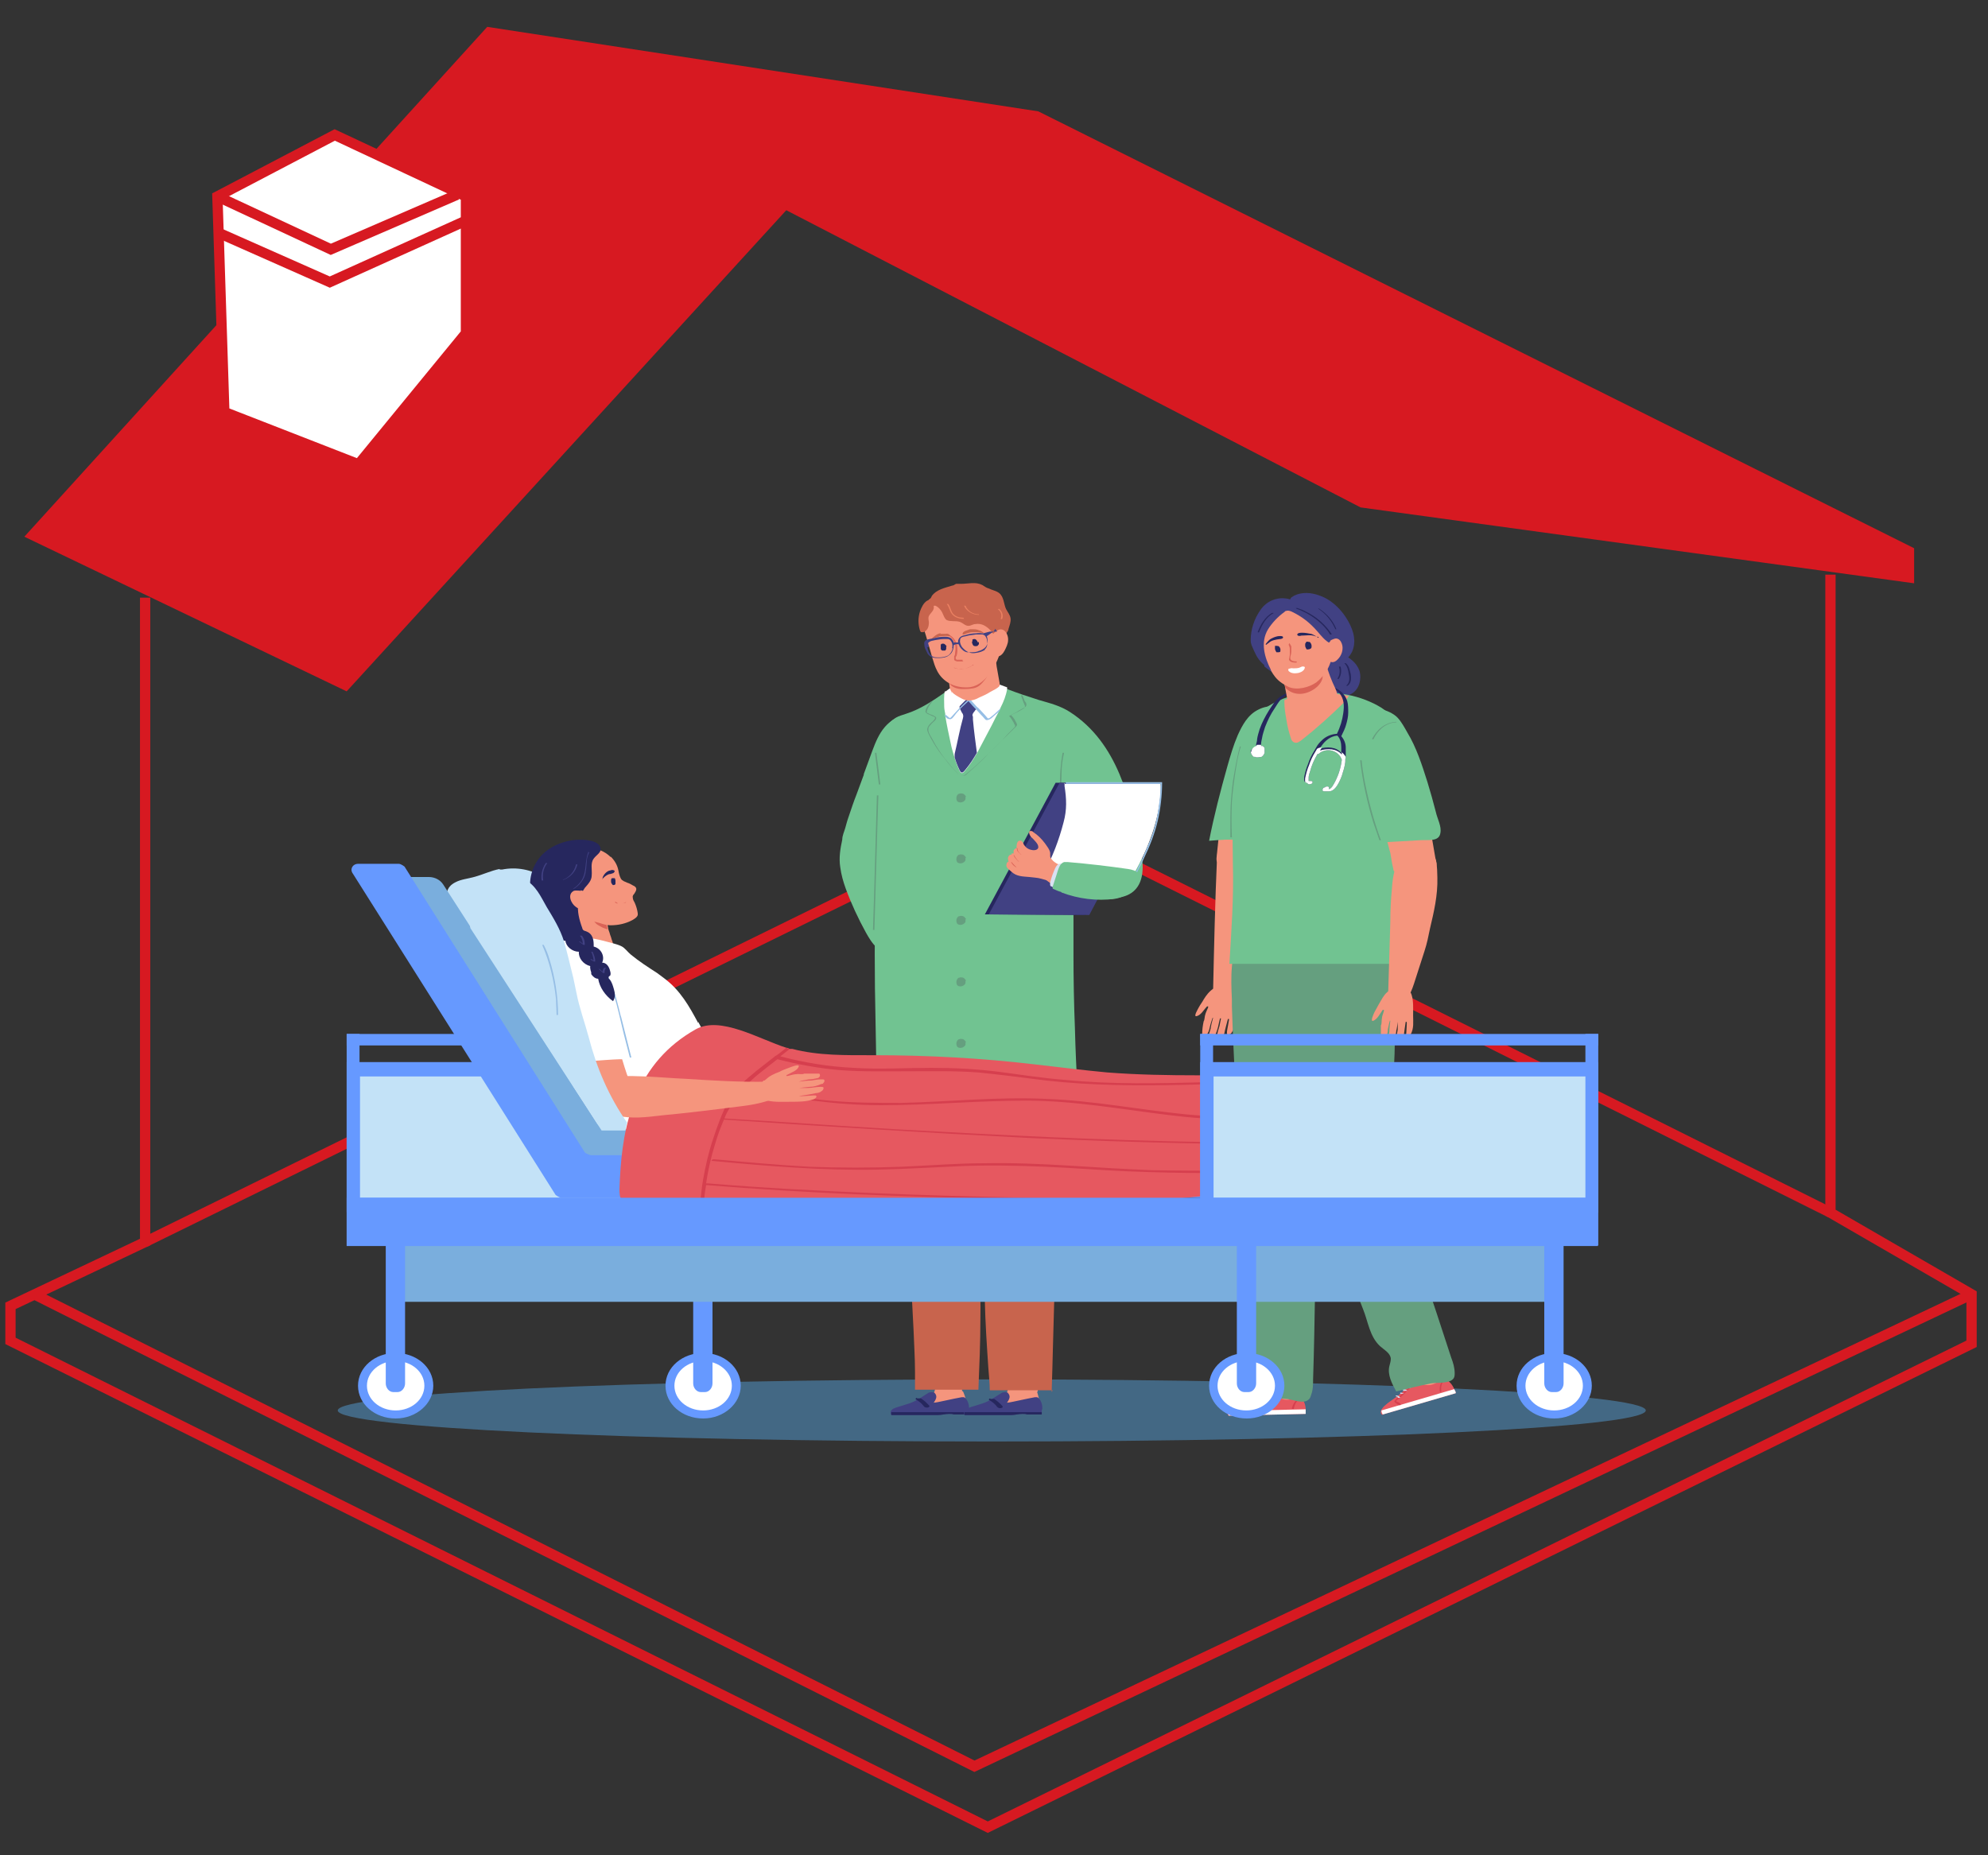 <svg width="45" height="42" viewBox="0 0 45 42" fill="none" xmlns="http://www.w3.org/2000/svg">
<rect x="0" y="0" width="45" height="42" fill="#333333" stroke="none"/>
<g clip-path="url(#clip0_124_3760)">
<path d="M0.551 12.15L11.029 0.608L23.503 2.521L43.328 12.411V13.205L30.798 11.487L17.798 4.759L7.847 15.651L0.551 12.15Z" fill="#D71921"/>
<path d="M5.078 9.327L4.921 4.447L7.577 3.055L10.547 4.447V7.544L8.115 10.511L5.078 9.327Z" fill="white" stroke="#D71921" stroke-width="0.233" stroke-miterlimit="10"/>
<path d="M3.285 13.53V28.117L0.237 29.562V30.355L22.359 41.364L44.628 30.421V29.301L41.434 27.453V13.009" stroke="#D71921" stroke-width="0.233" stroke-miterlimit="10"/>
<path d="M3.285 28.117L23.189 18.345L41.434 27.453" stroke="#D71921" stroke-width="0.233" stroke-miterlimit="10"/>
<path d="M4.91 5.254L7.465 6.386L10.491 5.02" stroke="#D71921" stroke-width="0.233" stroke-miterlimit="10"/>
<path d="M4.921 4.447L7.488 5.644L10.346 4.408" stroke="#D71921" stroke-width="0.233" stroke-miterlimit="10"/>
<path d="M0.775 29.301L22.057 39.985L44.628 29.301" stroke="#D71921" stroke-width="0.233" stroke-miterlimit="10"/>
<path opacity="0.5" d="M22.449 32.633C30.626 32.633 37.254 32.318 37.254 31.93C37.254 31.542 30.626 31.227 22.449 31.227C14.273 31.227 7.645 31.542 7.645 31.93C7.645 32.318 14.273 32.633 22.449 32.633Z" fill="#559ED6"/>
<path d="M28.311 20.947C28.344 20.726 28.378 20.492 28.4 20.27C28.434 19.932 28.468 19.594 28.49 19.268C28.501 19.099 28.524 19.021 28.322 18.969C28.199 18.93 28.053 18.93 27.93 18.93C27.762 18.93 27.649 18.995 27.593 19.138C27.56 19.229 27.56 19.32 27.549 19.399C27.504 20.414 27.481 21.442 27.459 22.457C27.459 22.626 27.481 22.691 27.661 22.717C27.773 22.73 27.963 22.795 27.986 22.652C28.019 22.522 28.042 22.404 28.064 22.274C28.154 21.832 28.232 21.403 28.299 20.96L28.311 20.947Z" fill="#F5957D"/>
<path d="M27.481 22.366C27.56 22.314 27.627 22.314 27.728 22.34C27.773 22.34 27.818 22.352 27.851 22.366C27.93 22.392 27.986 22.404 27.997 22.483C28.03 22.626 27.997 22.795 27.986 22.951C27.974 23.094 27.974 23.237 27.885 23.367C27.874 23.393 27.851 23.407 27.829 23.419C27.829 23.419 27.818 23.419 27.806 23.419C27.784 23.419 27.773 23.419 27.773 23.393C27.773 23.381 27.773 23.367 27.773 23.355C27.773 23.328 27.829 23.068 27.818 23.068C27.818 23.068 27.806 23.068 27.795 23.068C27.795 23.068 27.717 23.355 27.717 23.381C27.706 23.419 27.694 23.472 27.649 23.498C27.627 23.524 27.582 23.537 27.56 23.524C27.537 23.524 27.537 23.485 27.549 23.472C27.549 23.393 27.582 23.302 27.605 23.224L27.638 23.055H27.616C27.616 23.055 27.571 23.237 27.571 23.25C27.549 23.328 27.526 23.407 27.481 23.485C27.481 23.498 27.459 23.511 27.448 23.524C27.436 23.524 27.414 23.537 27.392 23.537C27.381 23.537 27.358 23.524 27.358 23.511C27.358 23.498 27.358 23.485 27.358 23.472C27.358 23.407 27.392 23.341 27.403 23.289C27.414 23.211 27.436 23.12 27.459 23.042H27.448C27.448 23.042 27.403 23.172 27.392 23.224C27.381 23.276 27.369 23.341 27.336 23.393C27.325 23.419 27.302 23.433 27.268 23.446C27.246 23.446 27.212 23.446 27.212 23.419C27.212 23.315 27.224 23.224 27.246 23.12C27.268 23.094 27.268 23.003 27.28 22.977C27.291 22.925 27.325 22.86 27.347 22.808V22.782C27.336 22.782 27.313 22.782 27.313 22.795C27.246 22.86 27.19 22.977 27.089 23.003C27 23.029 27.123 22.834 27.134 22.808C27.168 22.743 27.212 22.691 27.246 22.626C27.302 22.535 27.369 22.444 27.47 22.378C27.481 22.378 27.493 22.366 27.504 22.352L27.481 22.366Z" fill="#F5957D"/>
<path d="M28.041 16.861C28.12 16.666 28.221 16.484 28.355 16.328C28.467 16.197 28.624 16.08 28.804 16.093C29.297 16.132 29.14 16.744 29.084 17.004C28.994 17.434 28.882 17.863 28.77 18.293C28.714 18.514 28.658 18.722 28.613 18.943C28.591 19.047 28.568 19.164 28.546 19.268C28.535 19.36 28.546 19.477 28.456 19.542C28.378 19.607 28.243 19.607 28.131 19.594C27.997 19.594 27.873 19.581 27.739 19.581C27.604 19.581 27.526 19.555 27.537 19.425C27.593 18.852 27.66 18.267 27.761 17.707C27.806 17.46 27.885 17.252 27.963 17.017C27.985 16.965 27.997 16.913 28.019 16.861H28.041Z" fill="#F5957D"/>
<path d="M28.781 19.021L29.106 17.577C29.174 17.277 29.241 16.965 29.285 16.666C29.308 16.471 29.319 16.25 29.151 16.119C28.96 15.963 28.703 15.95 28.479 16.067C28.243 16.184 28.12 16.419 28.019 16.64C27.918 16.874 27.851 17.108 27.784 17.343C27.627 17.902 27.481 18.462 27.369 19.034C27.369 19.034 27.694 19.008 27.739 19.008H28.142C28.355 19.008 28.557 19.008 28.77 19.008L28.781 19.021Z" fill="#71C391"/>
<path d="M28.927 31.813C29.028 31.813 29.14 31.813 29.241 31.787H29.275C29.275 31.787 29.308 31.787 29.319 31.774H29.353C29.42 31.735 29.443 31.709 29.443 31.644V31.618C29.443 31.474 29.443 31.318 29.454 31.175C29.488 30.251 29.611 29.327 29.622 28.39C29.622 28.052 29.622 27.714 29.521 27.401C29.443 27.167 29.174 26.972 28.882 27.037C28.658 27.089 28.49 27.284 28.434 27.48C28.378 27.675 28.401 27.883 28.423 28.091C28.524 28.963 28.58 29.848 28.714 30.72C28.737 30.863 28.759 31.006 28.77 31.149C28.77 31.279 28.77 31.422 28.759 31.553C28.759 31.605 28.737 31.644 28.726 31.696C28.692 31.813 28.837 31.839 28.938 31.839L28.927 31.813Z" fill="#F5957D"/>
<path d="M27.818 32.047L29.555 32.008V31.982C29.555 31.982 29.555 31.93 29.555 31.904C29.555 31.813 29.521 31.722 29.465 31.644C29.454 31.631 29.431 31.605 29.409 31.605C29.387 31.605 29.353 31.605 29.331 31.631C29.241 31.683 29.118 31.709 29.028 31.67C28.961 31.657 28.905 31.618 28.86 31.579C28.837 31.566 28.826 31.54 28.793 31.526C28.77 31.514 28.737 31.514 28.703 31.526C28.613 31.54 28.546 31.605 28.468 31.644C28.378 31.683 28.288 31.722 28.199 31.761C28.12 31.787 28.042 31.813 27.963 31.839C27.918 31.865 27.84 31.904 27.806 31.943C27.784 31.969 27.773 32.008 27.806 32.047H27.818Z" fill="#E65860"/>
<path d="M27.818 32.047L29.555 32.008V31.982C29.555 31.982 29.555 31.93 29.555 31.904L27.818 31.943C27.818 31.943 27.784 32.008 27.818 32.047Z" fill="white"/>
<path d="M28.21 31.813C28.21 31.813 28.244 31.787 28.255 31.787C28.356 31.748 28.445 31.709 28.535 31.657C28.591 31.631 28.636 31.605 28.681 31.566H28.703C28.703 31.566 28.714 31.566 28.703 31.566C28.613 31.631 28.512 31.683 28.412 31.722C28.367 31.748 28.311 31.761 28.255 31.787C28.255 31.787 28.232 31.787 28.221 31.8V31.826C28.221 31.839 28.288 31.891 28.277 31.904C28.255 31.93 28.221 31.878 28.21 31.865C28.21 31.865 28.199 31.839 28.188 31.839C28.188 31.826 28.165 31.813 28.165 31.787L28.21 31.813Z" fill="#D63F4E"/>
<path d="M29.241 31.891C29.263 31.787 29.319 31.696 29.42 31.631C29.42 31.631 29.442 31.631 29.454 31.631C29.454 31.631 29.454 31.631 29.454 31.644C29.353 31.696 29.308 31.787 29.286 31.891C29.286 31.904 29.241 31.891 29.241 31.891Z" fill="#D63F4E"/>
<path d="M28.557 31.579C28.557 31.579 28.557 31.579 28.568 31.579H28.579L28.647 31.644C28.647 31.644 28.647 31.644 28.636 31.644H28.624L28.557 31.579Z" fill="#D9E1F2"/>
<path d="M28.468 31.631H28.49C28.513 31.644 28.535 31.67 28.546 31.683C28.546 31.683 28.546 31.696 28.535 31.696H28.524C28.524 31.696 28.49 31.657 28.468 31.644V31.631Z" fill="#D9E1F2"/>
<path d="M28.355 31.67C28.355 31.67 28.355 31.67 28.367 31.67H28.378L28.423 31.722C28.423 31.722 28.423 31.735 28.412 31.735H28.4L28.355 31.683V31.67Z" fill="#D9E1F2"/>
<path d="M28.255 31.709C28.255 31.709 28.277 31.709 28.288 31.709C28.311 31.722 28.333 31.748 28.345 31.774H28.333H28.311H28.3V31.748H28.288C28.288 31.748 28.266 31.722 28.255 31.709Z" fill="#D9E1F2"/>
<path d="M27.975 21.129C27.941 21.376 27.907 21.624 27.885 21.884C27.863 22.131 27.874 22.378 27.885 22.626V22.782C27.907 23.55 27.952 24.304 27.986 25.059C28.042 26.217 28.188 27.349 28.176 28.507C28.176 28.547 28.176 28.585 28.176 28.637C28.176 28.989 28.188 29.327 28.21 29.679C28.221 29.965 28.132 30.303 28.288 30.563C28.356 30.668 28.457 30.772 28.423 30.889C28.412 30.941 28.367 30.993 28.333 31.045C28.221 31.227 28.244 31.435 28.277 31.631C28.546 31.631 28.815 31.643 29.095 31.669C29.241 31.669 29.499 31.8 29.622 31.683C29.656 31.657 29.667 31.617 29.678 31.578C29.723 31.461 29.723 31.344 29.723 31.227C29.745 30.55 29.757 29.874 29.768 29.197C29.768 28.872 29.824 28.533 29.768 28.208C29.734 27.909 29.734 27.596 29.734 27.297C29.734 26.959 29.757 26.621 29.768 26.282C29.79 25.619 29.824 24.942 29.88 24.278C29.958 23.198 29.947 22.144 29.902 21.077L27.952 21.129H27.975Z" fill="#659F7F"/>
<path d="M29.499 22.808C29.544 23.576 29.588 24.331 29.644 25.085C29.678 25.541 29.723 25.996 29.768 26.439C29.801 26.738 29.801 27.258 30.137 27.441C30.25 27.506 30.384 27.519 30.507 27.532C30.631 27.532 30.765 27.545 30.888 27.519C31.527 27.375 31.482 26.712 31.482 26.269C31.482 25.606 31.516 24.929 31.55 24.265C31.606 23.185 31.572 22.131 31.505 21.064L29.555 21.142C29.521 21.39 29.488 21.65 29.476 21.897C29.465 22.144 29.476 22.392 29.488 22.639V22.795L29.499 22.808Z" fill="#659F7F"/>
<path d="M32.278 31.514C32.379 31.488 32.469 31.448 32.569 31.396H32.592C32.592 31.396 32.614 31.37 32.637 31.357H32.659C32.715 31.292 32.726 31.266 32.704 31.201V31.175C32.648 31.032 32.603 30.889 32.558 30.746C32.278 29.861 32.065 28.937 31.762 28.052C31.651 27.727 31.538 27.415 31.326 27.128C31.18 26.933 30.844 26.803 30.586 26.946C30.384 27.063 30.294 27.284 30.317 27.48C30.328 27.688 30.418 27.883 30.519 28.065C30.911 28.872 31.269 29.705 31.695 30.498C31.762 30.629 31.841 30.759 31.897 30.889C31.953 31.019 31.998 31.136 32.02 31.279C32.02 31.331 32.032 31.37 32.032 31.422C32.032 31.54 32.188 31.527 32.289 31.5L32.278 31.514Z" fill="#F5957D"/>
<path d="M31.303 32.021L32.95 31.54V31.514C32.95 31.514 32.928 31.462 32.917 31.448C32.883 31.357 32.816 31.279 32.737 31.227C32.715 31.214 32.704 31.201 32.67 31.201C32.648 31.201 32.625 31.227 32.603 31.24C32.536 31.305 32.424 31.357 32.323 31.357C32.255 31.357 32.188 31.331 32.132 31.305C32.11 31.305 32.087 31.279 32.054 31.279C32.02 31.279 31.998 31.279 31.964 31.292C31.886 31.331 31.841 31.409 31.785 31.474C31.718 31.54 31.639 31.605 31.561 31.657C31.494 31.709 31.426 31.748 31.37 31.8C31.337 31.826 31.269 31.891 31.258 31.943C31.247 31.982 31.258 32.008 31.292 32.034L31.303 32.021Z" fill="#E65860"/>
<path d="M31.303 32.021L32.951 31.54V31.514C32.951 31.514 32.928 31.462 32.917 31.448L31.27 31.93C31.27 31.93 31.27 31.995 31.303 32.021Z" fill="white"/>
<path d="M31.583 31.696C31.583 31.696 31.605 31.67 31.617 31.657C31.695 31.592 31.773 31.526 31.841 31.462C31.886 31.422 31.919 31.383 31.953 31.344C31.953 31.344 31.964 31.344 31.975 31.344C31.975 31.344 31.998 31.344 31.986 31.344C31.919 31.422 31.841 31.5 31.762 31.579C31.717 31.618 31.684 31.644 31.639 31.683C31.639 31.683 31.617 31.696 31.605 31.709C31.605 31.709 31.605 31.735 31.628 31.735C31.639 31.735 31.717 31.774 31.706 31.8C31.706 31.826 31.639 31.8 31.628 31.787C31.628 31.787 31.605 31.774 31.594 31.761C31.583 31.761 31.561 31.735 31.561 31.722L31.583 31.696Z" fill="#D63F4E"/>
<path d="M32.592 31.514C32.581 31.409 32.592 31.305 32.682 31.227H32.704C32.626 31.305 32.614 31.409 32.626 31.5C32.626 31.514 32.592 31.527 32.592 31.5V31.514Z" fill="#D63F4E"/>
<path d="M31.83 31.383H31.852L31.93 31.409C31.93 31.409 31.93 31.409 31.93 31.421H31.908L31.83 31.396C31.83 31.396 31.83 31.396 31.83 31.383Z" fill="#D9E1F2"/>
<path d="M31.762 31.448H31.785C31.807 31.448 31.841 31.474 31.863 31.486H31.829C31.829 31.486 31.785 31.486 31.751 31.474C31.751 31.474 31.751 31.474 31.751 31.461L31.762 31.448Z" fill="#D9E1F2"/>
<path d="M31.684 31.526H31.718L31.785 31.552H31.695V31.526H31.684Z" fill="#D9E1F2"/>
<path d="M31.594 31.592H31.617C31.65 31.592 31.673 31.618 31.695 31.631C31.695 31.631 31.673 31.657 31.673 31.644H31.639V31.618C31.639 31.618 31.605 31.618 31.594 31.605C31.594 31.605 31.594 31.605 31.594 31.592Z" fill="#D9E1F2"/>
<path d="M31.863 27.844C31.729 27.584 31.628 27.31 31.538 27.037C31.471 26.816 31.516 26.569 31.247 26.439C31.135 26.387 31.012 26.373 30.888 26.373C30.642 26.373 30.395 26.465 30.205 26.621C30.07 26.725 29.958 26.868 29.902 27.024C29.835 27.193 29.936 27.31 30.003 27.467C30.149 27.818 30.294 28.182 30.429 28.547L30.474 28.664C30.597 28.989 30.731 29.314 30.855 29.64C30.967 29.913 31 30.251 31.236 30.473C31.337 30.564 31.471 30.629 31.482 30.759C31.482 30.824 31.46 30.876 31.449 30.928C31.404 31.123 31.505 31.318 31.605 31.5C31.863 31.436 32.132 31.37 32.39 31.318C32.536 31.292 32.816 31.331 32.906 31.201C32.928 31.162 32.928 31.123 32.928 31.084C32.928 30.967 32.894 30.85 32.849 30.733C32.637 30.082 32.424 29.431 32.2 28.781C32.099 28.469 32.02 28.13 31.875 27.844H31.863Z" fill="#659F7F"/>
<path d="M28.613 15.052C28.49 14.948 28.434 14.844 28.378 14.714C28.344 14.636 28.311 14.584 28.311 14.493C28.311 14.246 28.389 14.011 28.535 13.803C28.68 13.595 28.938 13.491 29.207 13.569C29.207 13.53 29.263 13.504 29.308 13.478C29.476 13.4 29.678 13.413 29.857 13.478C30.216 13.595 30.496 13.946 30.608 14.259C30.686 14.467 30.675 14.714 30.518 14.883C30.642 14.961 30.731 15.065 30.776 15.195C30.821 15.365 30.776 15.599 30.597 15.703C30.485 15.768 30.339 15.768 30.204 15.729C30.081 15.69 29.969 15.612 29.891 15.521C29.846 15.469 29.812 15.43 29.756 15.391C29.644 15.326 29.487 15.391 29.353 15.391C29.297 15.391 29.23 15.391 29.174 15.378C29.084 15.365 28.994 15.326 28.916 15.287H28.882C28.792 15.209 28.703 15.156 28.624 15.091L28.613 15.052Z" fill="#414183"/>
<path d="M31.886 20.921C31.886 21.22 31.874 21.52 31.841 21.819H27.829C27.873 21.064 27.93 20.309 27.907 19.555C27.896 18.735 27.885 17.915 28.008 17.108C28.053 16.874 28.098 16.627 28.243 16.419C28.434 16.145 28.714 15.95 29.039 15.82C29.207 15.755 29.375 15.716 29.555 15.69C29.835 15.651 30.182 15.664 30.507 15.729C30.776 15.781 31.045 15.885 31.258 16.015C31.46 16.145 31.617 16.315 31.695 16.523C31.762 16.731 31.773 16.939 31.773 17.147C31.796 17.915 31.818 18.683 31.841 19.464C31.852 19.945 31.886 20.414 31.874 20.895L31.886 20.921Z" fill="#71C391"/>
<path d="M30.53 15.755C30.53 15.755 30.474 15.846 30.44 15.885C30.126 16.198 29.79 16.497 29.443 16.77C29.42 16.783 29.398 16.796 29.375 16.809C29.286 16.835 29.23 16.77 29.218 16.705C29.174 16.575 29.14 16.432 29.118 16.289C29.095 16.158 29.073 16.028 29.073 15.898C29.073 15.872 29.073 15.859 29.073 15.846C29.241 15.781 29.409 15.742 29.588 15.716C29.868 15.677 30.216 15.69 30.541 15.755H30.53Z" fill="#F5957D"/>
<path d="M28.311 17.004C28.311 17.004 28.311 17.069 28.344 17.095C28.344 17.108 28.367 17.121 28.378 17.134C28.378 17.134 28.4 17.134 28.411 17.134C28.456 17.16 28.512 17.134 28.557 17.134C28.591 17.108 28.613 17.082 28.624 17.043C28.624 17.004 28.624 16.965 28.624 16.939C28.624 16.926 28.602 16.9 28.579 16.887H28.546V16.822C28.546 16.822 28.557 16.744 28.568 16.705C28.579 16.627 28.613 16.536 28.636 16.458C28.692 16.315 28.759 16.172 28.849 16.041C28.893 15.976 28.927 15.911 28.983 15.846C29.028 15.794 29.084 15.755 29.151 15.716C29.285 15.651 29.442 15.638 29.588 15.625C29.767 15.599 29.947 15.586 30.126 15.56C30.204 15.586 30.272 15.638 30.317 15.69C30.429 15.82 30.429 15.989 30.406 16.145C30.384 16.302 30.339 16.458 30.261 16.614C30.261 16.614 30.249 16.614 30.238 16.614C30.115 16.627 30.003 16.679 29.924 16.757C29.868 16.809 29.823 16.861 29.79 16.926C29.779 16.952 29.756 16.978 29.745 17.004C29.689 17.095 29.644 17.186 29.61 17.291C29.566 17.395 29.543 17.486 29.521 17.59C29.521 17.629 29.51 17.681 29.543 17.707C29.555 17.707 29.577 17.72 29.599 17.733C29.599 17.759 29.655 17.759 29.678 17.746C29.689 17.746 29.711 17.733 29.711 17.707C29.711 17.694 29.7 17.681 29.678 17.681C29.667 17.681 29.644 17.681 29.622 17.681C29.622 17.681 29.622 17.616 29.622 17.603C29.622 17.551 29.644 17.499 29.655 17.46C29.689 17.33 29.745 17.2 29.823 17.069H29.846C29.913 17.004 30.025 16.965 30.137 16.991C30.249 17.017 30.339 17.095 30.373 17.2C30.361 17.304 30.339 17.395 30.305 17.499C30.272 17.59 30.238 17.668 30.193 17.746C30.171 17.785 30.148 17.824 30.115 17.85C30.115 17.85 30.104 17.85 30.092 17.863H30.081V17.824C30.081 17.798 30.003 17.798 29.992 17.824C29.958 17.824 29.936 17.85 29.936 17.889C29.936 17.915 29.98 17.915 29.992 17.915H30.014C30.014 17.915 30.059 17.915 30.07 17.915C30.137 17.915 30.182 17.889 30.227 17.837C30.294 17.759 30.339 17.655 30.373 17.564C30.406 17.46 30.44 17.356 30.451 17.252C30.451 17.212 30.451 17.173 30.462 17.134C30.462 17.069 30.462 16.991 30.462 16.926C30.462 16.835 30.429 16.744 30.361 16.666C30.406 16.575 30.451 16.484 30.474 16.393C30.496 16.315 30.518 16.224 30.518 16.132C30.518 16.041 30.518 15.95 30.496 15.872C30.451 15.729 30.35 15.625 30.193 15.56C30.193 15.56 30.16 15.547 30.137 15.547C30.137 15.547 30.115 15.547 30.104 15.547C29.891 15.573 29.689 15.599 29.476 15.625C29.319 15.638 29.162 15.664 29.028 15.742C28.882 15.82 28.804 15.963 28.725 16.08C28.636 16.224 28.568 16.354 28.512 16.51C28.49 16.588 28.467 16.653 28.456 16.731C28.456 16.77 28.445 16.809 28.434 16.848V16.887L28.411 16.913C28.344 16.939 28.299 16.991 28.299 17.056L28.311 17.004ZM30.272 16.653C30.339 16.718 30.361 16.822 30.361 16.913C30.361 16.939 30.361 16.965 30.361 16.991C30.361 17.004 30.361 17.03 30.361 17.043C30.305 16.978 30.227 16.939 30.137 16.926C30.048 16.913 29.947 16.926 29.868 16.952C29.88 16.926 29.891 16.913 29.913 16.887C29.992 16.77 30.115 16.666 30.272 16.653Z" fill="#26275E"/>
<path d="M29.543 17.707C29.543 17.707 29.577 17.72 29.599 17.733C29.599 17.759 29.655 17.759 29.678 17.746C29.689 17.746 29.711 17.733 29.711 17.707C29.711 17.694 29.7 17.681 29.678 17.681C29.667 17.681 29.644 17.681 29.622 17.681C29.622 17.681 29.622 17.616 29.622 17.603C29.622 17.551 29.644 17.499 29.655 17.46C29.689 17.33 29.745 17.2 29.823 17.069H29.846C29.913 17.004 30.025 16.965 30.137 16.991C30.249 17.017 30.339 17.095 30.373 17.2C30.361 17.304 30.339 17.395 30.305 17.499C30.272 17.59 30.238 17.668 30.193 17.746C30.171 17.785 30.148 17.824 30.115 17.85C30.115 17.85 30.104 17.85 30.092 17.863H30.081V17.824C30.081 17.798 30.003 17.798 29.992 17.824C29.958 17.824 29.936 17.85 29.936 17.889C29.936 17.915 29.98 17.915 29.992 17.915H30.014C30.014 17.915 30.059 17.915 30.07 17.915C30.137 17.915 30.182 17.889 30.227 17.837C30.294 17.759 30.339 17.655 30.373 17.564C30.406 17.46 30.44 17.356 30.451 17.252C30.451 17.212 30.451 17.174 30.462 17.134C30.44 17.095 30.406 17.056 30.373 17.03C30.373 17.043 30.373 17.069 30.373 17.082C30.317 17.017 30.238 16.978 30.148 16.965C30.059 16.952 29.958 16.965 29.88 16.991C29.891 16.965 29.902 16.952 29.924 16.926C29.913 16.926 29.891 16.926 29.88 16.926C29.857 16.926 29.835 16.939 29.812 16.952C29.801 16.978 29.779 17.004 29.767 17.03C29.711 17.121 29.667 17.212 29.633 17.317C29.588 17.421 29.566 17.512 29.543 17.616C29.543 17.655 29.532 17.707 29.566 17.733L29.543 17.707Z" fill="white"/>
<path d="M28.311 17.004C28.311 17.004 28.311 17.069 28.344 17.095C28.344 17.108 28.367 17.121 28.378 17.134C28.378 17.134 28.4 17.134 28.411 17.134C28.456 17.16 28.512 17.134 28.557 17.134C28.591 17.108 28.613 17.082 28.624 17.043C28.624 17.004 28.624 16.965 28.624 16.939C28.624 16.926 28.602 16.9 28.579 16.887H28.546V16.861C28.546 16.861 28.49 16.861 28.456 16.861L28.434 16.887C28.367 16.913 28.322 16.965 28.322 17.03L28.311 17.004Z" fill="white"/>
<path d="M31.863 22.574C31.807 22.678 31.751 22.821 31.617 22.847C31.561 22.847 31.46 22.873 31.426 22.821C31.415 22.795 31.415 22.756 31.415 22.73L31.471 20.869C31.471 20.622 31.482 20.388 31.505 20.14C31.527 19.763 31.628 19.06 32.267 19.242C32.558 19.321 32.525 19.646 32.536 19.867C32.547 20.27 32.457 20.648 32.368 21.025C32.334 21.194 32.3 21.364 32.244 21.533C32.177 21.741 32.11 21.949 32.043 22.157C31.998 22.3 31.953 22.444 31.875 22.574H31.863Z" fill="#F5957D"/>
<path d="M31.415 22.444C31.482 22.392 31.561 22.378 31.662 22.392C31.706 22.392 31.751 22.392 31.796 22.418C31.886 22.431 31.931 22.444 31.953 22.522C31.998 22.665 31.987 22.834 31.987 22.99C31.987 23.133 32.009 23.276 31.931 23.42C31.919 23.446 31.908 23.459 31.886 23.485C31.886 23.485 31.875 23.485 31.863 23.485C31.841 23.485 31.83 23.485 31.83 23.459C31.83 23.446 31.83 23.433 31.83 23.42C31.83 23.393 31.852 23.133 31.841 23.133H31.819C31.819 23.133 31.774 23.433 31.774 23.459C31.774 23.498 31.751 23.55 31.718 23.576C31.695 23.602 31.662 23.615 31.628 23.602C31.606 23.602 31.606 23.563 31.606 23.55C31.606 23.472 31.628 23.381 31.639 23.302V23.133C31.639 23.133 31.617 23.316 31.606 23.328C31.606 23.407 31.572 23.485 31.538 23.563C31.538 23.576 31.527 23.589 31.516 23.602C31.505 23.602 31.482 23.628 31.46 23.615C31.438 23.615 31.426 23.615 31.426 23.589C31.426 23.589 31.426 23.563 31.426 23.55C31.426 23.485 31.438 23.42 31.449 23.355C31.449 23.276 31.46 23.185 31.471 23.107H31.46C31.46 23.107 31.426 23.237 31.415 23.302C31.415 23.355 31.404 23.42 31.381 23.472C31.381 23.498 31.359 23.511 31.314 23.524C31.303 23.524 31.258 23.524 31.258 23.511C31.258 23.407 31.258 23.316 31.258 23.211C31.281 23.185 31.269 23.094 31.281 23.055C31.281 23.003 31.314 22.938 31.325 22.886V22.86C31.314 22.86 31.292 22.86 31.292 22.873C31.236 22.951 31.18 23.068 31.09 23.107C31 23.146 31.101 22.938 31.113 22.912C31.146 22.847 31.18 22.795 31.213 22.73C31.269 22.639 31.314 22.535 31.404 22.457C31.415 22.457 31.426 22.431 31.438 22.431L31.415 22.444Z" fill="#F5957D"/>
<path d="M31.886 16.835C31.864 16.77 31.841 16.705 31.808 16.627C31.763 16.497 31.707 16.367 31.606 16.262C31.494 16.145 31.247 16.08 31.068 16.08C30.945 16.08 30.821 16.106 30.743 16.198C30.676 16.276 30.665 16.38 30.676 16.484C30.676 16.679 30.732 16.874 30.776 17.056C30.889 17.486 31.034 17.902 31.18 18.332C31.247 18.54 31.314 18.761 31.382 18.982C31.415 19.086 31.438 19.203 31.471 19.308C31.494 19.425 31.505 19.542 31.539 19.672C31.539 19.685 31.539 19.711 31.561 19.724C31.583 19.75 31.628 19.763 31.673 19.763C31.864 19.776 32.065 19.763 32.256 19.75C32.346 19.737 32.446 19.711 32.491 19.646C32.536 19.581 32.514 19.503 32.491 19.425C32.346 18.566 32.189 17.694 31.886 16.861V16.835Z" fill="#F5957D"/>
<path d="M31.247 19.047L30.821 17.629C30.732 17.33 30.642 17.03 30.575 16.731C30.53 16.536 30.519 16.315 30.664 16.184C30.889 15.976 31.303 16.002 31.561 16.184C31.662 16.25 31.74 16.38 31.808 16.497C31.819 16.523 31.841 16.549 31.852 16.575C32.065 16.926 32.188 17.317 32.312 17.707C32.379 17.928 32.446 18.162 32.502 18.384C32.536 18.54 32.637 18.709 32.603 18.865C32.57 19.06 32.323 19.008 32.144 19.021L31.236 19.073L31.247 19.047Z" fill="#71C391"/>
<path d="M31.258 19.021C31.09 18.566 30.967 18.097 30.877 17.616C30.855 17.486 30.832 17.343 30.821 17.212H30.788C30.844 17.694 30.945 18.162 31.09 18.631C31.135 18.761 31.18 18.891 31.225 19.021C31.225 19.021 31.27 19.021 31.258 19.021Z" fill="#659F7F"/>
<path d="M28.064 16.9C27.997 17.16 27.952 17.421 27.907 17.694C27.873 17.967 27.851 18.227 27.851 18.501C27.851 18.657 27.851 18.8 27.851 18.956H27.885C27.873 18.683 27.873 18.423 27.885 18.149C27.907 17.876 27.941 17.616 27.986 17.343C28.008 17.2 28.042 17.043 28.086 16.9H28.053H28.064Z" fill="#659F7F"/>
<path d="M31.605 16.341C31.336 16.354 31.157 16.536 31.056 16.731C31.056 16.731 31.09 16.744 31.09 16.731C31.179 16.549 31.348 16.367 31.594 16.354C31.616 16.354 31.616 16.341 31.594 16.341H31.605Z" fill="#659F7F"/>
<path d="M29.387 16.015C29.499 16.015 29.6 16.002 29.701 15.976C29.757 15.976 29.813 15.95 29.858 15.924C29.88 15.924 29.913 15.911 29.936 15.898C29.947 15.898 29.947 15.872 29.958 15.872C29.958 15.872 29.981 15.872 29.992 15.872C30.048 15.872 30.115 15.846 30.171 15.833C30.205 15.833 30.227 15.807 30.25 15.781C30.294 15.729 30.25 15.651 30.227 15.586C30.138 15.404 30.07 15.222 30.014 15.026C30.014 15 29.992 14.961 29.981 14.935C29.891 14.805 29.678 14.883 29.555 14.922C29.51 14.935 29.465 14.961 29.42 14.974C29.342 15 29.252 15.026 29.174 15.052C29.14 15.052 29.051 15.052 29.028 15.091C28.994 15.143 28.994 15.195 29.006 15.261C29.006 15.3 29.028 15.339 29.039 15.378C29.062 15.443 29.084 15.521 29.095 15.599C29.118 15.716 29.14 15.82 29.151 15.937C29.151 16.041 29.286 16.054 29.387 16.054V16.015Z" fill="#F5957D"/>
<path d="M29.096 15.573C29.163 15.638 29.252 15.69 29.353 15.703C29.589 15.742 29.891 15.56 29.936 15.352C29.936 15.313 29.959 15.235 29.936 15.182C29.902 15.104 29.813 15.065 29.723 15.052C29.633 15.052 29.544 15.052 29.454 15.091C29.364 15.117 29.286 15.156 29.196 15.169C29.129 15.169 29.062 15.169 29.017 15.222H29.006C29.006 15.222 29.028 15.326 29.04 15.365C29.062 15.43 29.084 15.508 29.096 15.586V15.573Z" fill="#DA6357"/>
<path d="M28.759 15.156C28.759 15.156 28.804 15.248 28.837 15.287C28.916 15.404 29.028 15.482 29.162 15.547C29.353 15.638 29.644 15.56 29.801 15.443C29.947 15.326 30.059 15.169 30.115 15C30.16 14.883 30.193 14.753 30.216 14.623H30.205C30.205 14.623 30.149 14.571 30.126 14.571C30.003 14.519 29.902 14.389 29.824 14.298C29.655 14.102 29.476 13.959 29.23 13.842C29.196 13.829 29.151 13.816 29.117 13.829C29.095 13.829 29.084 13.842 29.073 13.855C28.927 13.959 28.793 14.102 28.703 14.246C28.524 14.545 28.624 14.883 28.77 15.169L28.759 15.156Z" fill="#F5957D"/>
<path d="M30.104 14.519L30.126 14.493C30.126 14.493 30.205 14.454 30.238 14.454C30.305 14.454 30.35 14.506 30.373 14.571C30.418 14.688 30.373 14.844 30.272 14.935C30.238 14.974 30.182 15 30.137 14.987C30.104 14.987 30.081 14.948 30.07 14.909C30.037 14.805 30.025 14.675 30.07 14.584C30.07 14.558 30.093 14.532 30.115 14.519H30.104Z" fill="#F5957D"/>
<path d="M29.185 14.558C29.185 14.558 29.23 14.623 29.23 14.636C29.23 14.675 29.23 14.714 29.23 14.753C29.23 14.805 29.207 14.844 29.207 14.896C29.207 14.961 29.286 14.974 29.342 14.974C29.364 14.974 29.353 15 29.342 15C29.297 15 29.23 15 29.196 14.961C29.174 14.948 29.174 14.922 29.185 14.896C29.185 14.87 29.196 14.844 29.196 14.818C29.196 14.779 29.196 14.74 29.196 14.701C29.196 14.675 29.196 14.662 29.185 14.636C29.185 14.623 29.162 14.597 29.174 14.584L29.185 14.558Z" fill="#DA6357"/>
<path d="M29.846 14.441C29.846 14.441 29.734 14.363 29.678 14.35C29.611 14.337 29.544 14.324 29.476 14.324C29.443 14.324 29.375 14.324 29.364 14.363C29.364 14.402 29.431 14.402 29.454 14.389C29.566 14.389 29.667 14.363 29.768 14.402C29.79 14.402 29.824 14.428 29.846 14.415V14.441Z" fill="#26275E"/>
<path d="M28.647 14.584C28.647 14.584 28.714 14.493 28.759 14.467C28.804 14.441 28.86 14.415 28.927 14.402C28.95 14.402 29.017 14.389 29.039 14.415C29.062 14.454 28.994 14.467 28.972 14.467C28.871 14.48 28.782 14.493 28.714 14.558C28.703 14.558 28.669 14.597 28.658 14.597L28.647 14.584Z" fill="#26275E"/>
<path d="M29.566 14.532C29.566 14.532 29.599 14.519 29.622 14.532C29.644 14.532 29.655 14.532 29.667 14.558C29.678 14.571 29.689 14.597 29.689 14.623C29.689 14.649 29.689 14.662 29.678 14.675C29.667 14.688 29.633 14.701 29.611 14.701H29.577C29.577 14.701 29.544 14.649 29.544 14.623C29.544 14.61 29.544 14.597 29.544 14.584C29.544 14.584 29.544 14.558 29.555 14.558L29.566 14.532Z" fill="#26275E"/>
<path d="M28.849 14.636C28.849 14.636 28.882 14.61 28.905 14.623C28.927 14.623 28.938 14.623 28.95 14.636C28.972 14.649 28.972 14.675 28.983 14.688C28.983 14.714 28.983 14.727 28.983 14.74C28.983 14.766 28.95 14.766 28.927 14.766H28.893C28.893 14.766 28.86 14.714 28.86 14.688C28.86 14.675 28.86 14.662 28.86 14.649C28.86 14.649 28.86 14.623 28.871 14.61L28.849 14.636Z" fill="#26275E"/>
<path d="M29.163 15.143C29.163 15.143 29.241 15.117 29.264 15.13C29.32 15.13 29.364 15.13 29.409 15.117C29.443 15.104 29.476 15.078 29.51 15.091C29.555 15.091 29.532 15.143 29.51 15.169C29.476 15.209 29.432 15.222 29.387 15.235C29.308 15.248 29.23 15.248 29.174 15.195C29.174 15.195 29.174 15.195 29.163 15.182C29.163 15.182 29.163 15.182 29.163 15.169V15.143Z" fill="white"/>
<path d="M30.149 14.363C30.014 14.155 29.813 13.972 29.577 13.855C29.51 13.816 29.443 13.79 29.364 13.764C29.353 13.764 29.32 13.764 29.342 13.777C29.589 13.868 29.813 14.011 29.981 14.194C30.026 14.246 30.07 14.298 30.104 14.363C30.104 14.363 30.149 14.363 30.138 14.363H30.149Z" fill="#26275E"/>
<path d="M30.25 14.245C30.183 14.063 30.037 13.894 29.858 13.777H29.835C29.824 13.777 29.835 13.777 29.835 13.777C30.014 13.894 30.149 14.063 30.227 14.245C30.227 14.245 30.272 14.245 30.261 14.245H30.25Z" fill="#26275E"/>
<path d="M30.575 15.261C30.552 15.169 30.541 15.078 30.463 15.013C30.463 15.013 30.418 15.013 30.429 15.013C30.496 15.078 30.519 15.169 30.53 15.261C30.552 15.352 30.552 15.456 30.474 15.521C30.463 15.521 30.496 15.534 30.508 15.521C30.597 15.456 30.586 15.339 30.575 15.248V15.261Z" fill="#26275E"/>
<path d="M30.339 15.091C30.339 15.091 30.294 15.091 30.306 15.091C30.339 15.182 30.328 15.287 30.272 15.365C30.272 15.365 30.306 15.378 30.306 15.365C30.362 15.287 30.373 15.169 30.339 15.078V15.091Z" fill="#26275E"/>
<path d="M28.804 13.868C28.625 13.972 28.535 14.141 28.468 14.311C28.468 14.311 28.501 14.324 28.501 14.311C28.569 14.141 28.658 13.972 28.826 13.881C28.849 13.881 28.815 13.868 28.804 13.881V13.868Z" fill="#26275E"/>
<path d="M22.808 31.578H22.831C22.853 31.592 22.864 31.605 22.887 31.618C22.887 31.618 22.887 31.631 22.875 31.618C22.875 31.618 22.842 31.578 22.819 31.566L22.808 31.578Z" fill="#414183"/>
<path d="M22.73 31.631H22.752C22.774 31.644 22.785 31.657 22.797 31.683H22.785H22.763C22.763 31.683 22.741 31.657 22.718 31.644L22.73 31.631Z" fill="#414183"/>
<path d="M21.799 31.5C21.799 31.5 21.889 31.696 21.844 31.709C21.844 31.709 21.833 31.709 21.822 31.709C21.699 31.709 21.587 31.735 21.463 31.748C21.329 31.761 21.206 31.748 21.071 31.748C21.037 31.748 20.992 31.748 20.981 31.722C20.948 31.67 21.015 31.644 21.049 31.631C21.161 31.566 21.172 31.435 21.183 31.331C21.183 31.253 21.149 30.915 21.25 30.889C21.34 30.876 21.441 30.863 21.53 30.863C21.609 30.863 21.721 30.863 21.777 30.928C21.833 30.993 21.788 31.123 21.777 31.201C21.766 31.292 21.777 31.396 21.777 31.488L21.799 31.5Z" fill="#F5957D"/>
<path d="M20.186 32.034H21.228C21.317 32.034 21.396 32.008 21.485 32.008C21.519 32.008 21.564 32.008 21.586 32.021H21.923C21.923 32.021 21.923 31.995 21.923 31.969C21.923 31.956 21.923 31.943 21.923 31.93C21.923 31.917 21.934 31.904 21.934 31.891C21.934 31.878 21.934 31.865 21.934 31.852C21.934 31.8 21.9 31.67 21.822 31.631C21.811 31.631 21.788 31.631 21.766 31.631C21.553 31.67 21.34 31.722 21.127 31.761C21.16 31.722 21.194 31.67 21.194 31.618C21.194 31.578 21.172 31.552 21.149 31.526C21.116 31.514 21.071 31.514 21.026 31.526C20.914 31.591 20.813 31.67 20.701 31.722C20.544 31.8 20.365 31.826 20.219 31.891C20.197 31.904 20.174 31.93 20.163 31.943C20.163 31.969 20.163 31.995 20.163 32.008L20.186 32.034Z" fill="#414183"/>
<path d="M20.186 32.034H21.228C21.317 32.034 21.396 32.008 21.485 32.008C21.519 32.008 21.564 32.008 21.586 32.021H21.923C21.923 32.021 21.923 31.995 21.923 31.969H20.174C20.174 31.969 20.174 32.021 20.174 32.034H20.186Z" fill="#26275E"/>
<path d="M20.757 31.657C20.757 31.657 20.825 31.657 20.847 31.657C20.925 31.709 20.981 31.761 21.038 31.826C21.049 31.852 21.004 31.865 20.993 31.865C20.97 31.865 20.937 31.865 20.914 31.839C20.869 31.774 20.802 31.722 20.735 31.683C20.712 31.67 20.735 31.644 20.757 31.644V31.657Z" fill="#26275E"/>
<path d="M23.48 31.5V31.526C23.48 31.526 23.537 31.696 23.503 31.709C23.503 31.709 23.492 31.709 23.48 31.709C23.357 31.709 23.245 31.735 23.122 31.748C22.987 31.761 22.864 31.748 22.73 31.748C22.696 31.748 22.651 31.748 22.64 31.722C22.606 31.67 22.674 31.644 22.707 31.631C22.819 31.566 22.819 31.409 22.831 31.292C22.853 31.149 22.853 31.019 22.853 30.876C22.853 30.837 22.853 30.785 22.887 30.746C22.92 30.72 22.965 30.707 23.01 30.707L23.167 30.681C23.234 30.681 23.29 30.681 23.369 30.681C23.413 30.681 23.469 30.681 23.492 30.733C23.503 30.759 23.503 30.798 23.503 30.824C23.503 30.98 23.48 31.136 23.48 31.292C23.48 31.357 23.48 31.422 23.492 31.5H23.48Z" fill="#F5957D"/>
<path d="M21.844 32.034H22.886C22.976 32.034 23.055 32.008 23.144 32.008C23.178 32.008 23.223 32.008 23.245 32.021H23.581C23.581 32.021 23.581 31.995 23.581 31.969C23.581 31.956 23.581 31.943 23.581 31.93C23.581 31.917 23.593 31.904 23.593 31.891C23.593 31.878 23.593 31.865 23.593 31.852C23.593 31.8 23.559 31.67 23.48 31.631C23.469 31.631 23.447 31.631 23.424 31.631C23.211 31.67 22.998 31.722 22.786 31.761C22.819 31.722 22.853 31.67 22.853 31.618C22.853 31.578 22.83 31.552 22.808 31.526C22.774 31.514 22.73 31.514 22.685 31.526C22.573 31.591 22.472 31.67 22.36 31.722C22.203 31.8 22.023 31.826 21.878 31.891C21.855 31.904 21.833 31.93 21.822 31.943C21.822 31.969 21.822 31.995 21.822 32.008L21.844 32.034Z" fill="#414183"/>
<path d="M21.844 32.034H22.887C22.976 32.034 23.055 32.008 23.144 32.008C23.178 32.008 23.223 32.008 23.245 32.021H23.581C23.581 32.021 23.581 31.995 23.581 31.969H21.833C21.833 31.969 21.833 32.021 21.833 32.034H21.844Z" fill="#26275E"/>
<path d="M22.416 31.67C22.416 31.67 22.483 31.67 22.506 31.67C22.584 31.722 22.64 31.774 22.696 31.839C22.707 31.865 22.663 31.878 22.651 31.878C22.629 31.878 22.595 31.878 22.573 31.852C22.528 31.787 22.461 31.735 22.394 31.696C22.371 31.683 22.394 31.657 22.416 31.657V31.67Z" fill="#26275E"/>
<path d="M22.416 24.409C22.405 24.968 22.371 25.541 22.337 26.1C22.304 26.66 22.259 27.206 22.214 27.766C22.158 28.456 22.203 29.171 22.192 29.861C22.192 30.394 22.169 30.928 22.147 31.461H20.712C20.712 31.331 20.712 31.188 20.712 31.058C20.712 30.746 20.69 30.42 20.679 30.108C20.645 29.471 20.612 28.833 20.589 28.195V28.156C20.567 27.766 20.555 27.375 20.533 26.985V26.92C20.533 26.829 20.522 26.738 20.522 26.647V26.517C20.511 26.439 20.511 26.36 20.5 26.282V26.139C20.488 26.048 20.477 25.957 20.477 25.853V25.814C20.466 25.593 20.455 25.372 20.432 25.163C20.432 25.124 20.432 25.072 20.432 25.033L20.41 24.734V24.695C20.399 24.448 20.376 24.213 20.365 23.966C20.365 23.849 20.354 23.732 20.343 23.615V23.524C20.343 23.524 20.343 23.433 20.331 23.393C20.309 23.003 20.287 22.613 20.275 22.235V21.949L20.253 21.793C20.253 21.689 20.253 21.572 20.253 21.455C20.264 21.325 20.298 21.181 20.343 21.051L20.365 20.986C20.421 20.843 20.488 20.739 20.578 20.635C20.578 20.635 20.623 20.583 20.645 20.57C20.679 20.544 20.712 20.518 20.746 20.492H20.768L20.802 20.466H20.836C20.836 20.466 20.881 20.427 20.903 20.414C20.937 20.414 20.97 20.388 21.004 20.375C21.161 20.335 21.306 20.323 21.441 20.335H21.474C21.788 20.375 22.012 20.557 22.169 20.804C22.18 20.83 22.192 20.843 22.203 20.869C22.203 20.882 22.225 20.908 22.225 20.921C22.304 21.09 22.349 21.273 22.36 21.468C22.36 21.637 22.371 21.793 22.382 21.962C22.405 22.652 22.405 23.328 22.393 24.018C22.393 24.148 22.393 24.278 22.393 24.409H22.416Z" fill="#C8644D"/>
<path d="M23.828 31.474H22.404C22.404 31.305 22.382 31.123 22.371 30.954C22.337 30.446 22.303 29.939 22.292 29.431V29.392C22.281 29.002 22.27 28.612 22.247 28.221V28.182C22.225 27.792 22.214 27.388 22.191 26.998V26.959C22.191 26.868 22.18 26.777 22.18 26.686V26.556C22.169 26.425 22.158 26.295 22.146 26.165V25.879L22.124 25.84C22.113 25.619 22.102 25.398 22.09 25.189C22.09 25.15 22.09 25.098 22.09 25.059L22.068 24.76V24.721C22.057 24.474 22.034 24.239 22.023 23.992C22.023 23.875 22.012 23.758 22.001 23.641V23.55C22.001 23.55 22.001 23.459 21.99 23.419C21.967 23.029 21.945 22.639 21.933 22.261V21.975L21.911 21.819C21.911 21.715 21.911 21.598 21.911 21.481C21.922 21.351 21.956 21.22 22.001 21.09V21.064L22.034 21.025L22.057 20.973C22.102 20.869 22.169 20.765 22.247 20.687C22.247 20.687 22.292 20.635 22.315 20.622C22.348 20.596 22.382 20.57 22.415 20.544H22.438C22.438 20.544 22.527 20.479 22.572 20.466C22.606 20.466 22.64 20.44 22.673 20.427C22.707 20.427 22.752 20.414 22.785 20.401H22.819C23.155 20.335 23.424 20.427 23.626 20.596L23.659 20.622C23.895 20.843 24.018 21.168 24.041 21.507C24.041 21.676 24.052 21.832 24.063 22.001C24.141 24.513 23.94 27.011 23.861 29.523C23.839 30.186 23.828 30.85 23.805 31.514L23.828 31.474Z" fill="#C8644D"/>
<path d="M19.558 17.525C19.502 17.681 19.446 17.824 19.39 17.98C19.323 18.149 19.267 18.319 19.21 18.488C19.177 18.579 19.154 18.67 19.132 18.748C19.11 18.826 19.065 18.917 19.065 19.008C19.02 19.216 18.986 19.425 19.02 19.633C19.042 19.802 19.087 19.958 19.143 20.114C19.267 20.453 19.424 20.791 19.603 21.116C19.67 21.233 19.737 21.351 19.849 21.455C19.894 21.494 19.939 21.533 20.006 21.533C20.107 21.533 20.174 21.442 20.208 21.351C20.567 20.57 20.544 19.711 20.555 18.891C20.555 18.488 20.578 18.097 20.679 17.694C20.779 17.277 20.824 16.835 20.712 16.406C20.69 16.341 20.667 16.262 20.611 16.21C20.567 16.158 20.511 16.171 20.432 16.198C20.275 16.236 20.13 16.341 20.029 16.458C19.894 16.614 19.816 16.809 19.748 16.991C19.681 17.173 19.614 17.356 19.547 17.538L19.558 17.525Z" fill="#71C391"/>
<path d="M19.86 26.517H21.654C21.654 26.517 21.687 26.491 21.687 26.465C21.721 26.295 21.755 26.139 21.755 25.97C21.755 25.801 21.777 25.619 21.822 25.45C21.855 25.788 21.911 26.126 21.99 26.451C21.99 26.477 22.012 26.504 22.035 26.517H24.478C24.478 26.517 24.478 26.295 24.467 26.113C24.444 25.593 24.399 24.76 24.388 24.669C24.366 24.213 24.343 23.745 24.332 23.289C24.31 22.73 24.299 22.17 24.299 21.611C24.299 21.337 24.299 21.064 24.299 20.791C24.299 20.648 24.299 20.505 24.299 20.362C24.299 20.362 24.321 20.062 24.332 20.075C24.859 20.388 25.755 20.531 25.856 19.776C25.879 19.594 25.856 19.399 25.811 19.216C25.587 18.123 25.307 16.822 24.22 16.119C23.996 15.976 23.783 15.924 23.514 15.846C23.267 15.768 23.032 15.69 22.797 15.599C22.718 15.56 22.629 15.534 22.55 15.508C22.483 15.482 22.438 15.482 22.36 15.482C22.192 15.482 22.023 15.456 21.855 15.482C21.687 15.482 21.53 15.586 21.407 15.677H21.385C21.105 15.872 20.835 16.054 20.511 16.158C20.432 16.184 20.342 16.21 20.275 16.25C20.174 16.315 20.096 16.393 20.04 16.497C19.984 16.588 19.917 16.679 19.872 16.77C19.816 16.9 19.849 17.082 19.86 17.212C19.872 17.421 19.905 17.603 19.894 17.798C19.894 18.006 19.872 18.201 19.872 18.41C19.86 18.696 19.849 18.982 19.838 19.268C19.805 20.297 19.793 21.325 19.805 22.366C19.827 23.758 19.86 25.15 19.872 26.53L19.86 26.517Z" fill="#71C391"/>
<path d="M21.866 18.032C21.866 18.032 21.833 17.98 21.799 17.967C21.777 17.967 21.743 17.954 21.721 17.967C21.687 17.967 21.676 17.993 21.665 18.006C21.642 18.045 21.642 18.097 21.665 18.136C21.698 18.175 21.777 18.175 21.822 18.136C21.844 18.123 21.855 18.097 21.855 18.084V18.058C21.855 18.058 21.855 18.058 21.855 18.045L21.866 18.032Z" fill="#659F7F"/>
<path d="M21.866 19.412C21.866 19.412 21.833 19.36 21.799 19.347C21.777 19.347 21.743 19.334 21.721 19.347C21.687 19.347 21.676 19.373 21.665 19.386C21.642 19.425 21.642 19.477 21.665 19.516C21.698 19.555 21.777 19.555 21.822 19.516C21.844 19.503 21.855 19.477 21.855 19.464V19.438C21.855 19.438 21.855 19.438 21.855 19.425L21.866 19.412Z" fill="#659F7F"/>
<path d="M21.866 20.804C21.866 20.804 21.833 20.752 21.799 20.739C21.777 20.739 21.743 20.726 21.721 20.739C21.687 20.739 21.676 20.765 21.665 20.778C21.642 20.817 21.642 20.869 21.665 20.908C21.698 20.947 21.777 20.947 21.822 20.908C21.844 20.895 21.855 20.869 21.855 20.856V20.83C21.855 20.83 21.855 20.83 21.855 20.817L21.866 20.804Z" fill="#659F7F"/>
<path d="M21.866 22.196C21.866 22.196 21.833 22.144 21.799 22.131C21.777 22.131 21.743 22.118 21.721 22.131C21.687 22.131 21.676 22.157 21.665 22.17C21.642 22.209 21.642 22.261 21.665 22.3C21.698 22.34 21.777 22.34 21.822 22.3C21.844 22.287 21.855 22.261 21.855 22.248V22.222C21.855 22.222 21.855 22.222 21.855 22.209L21.866 22.196Z" fill="#659F7F"/>
<path d="M21.866 23.589C21.866 23.589 21.833 23.537 21.799 23.524C21.777 23.524 21.743 23.511 21.721 23.524C21.687 23.524 21.676 23.55 21.665 23.563C21.642 23.602 21.642 23.654 21.665 23.693C21.698 23.732 21.777 23.732 21.822 23.693C21.844 23.68 21.855 23.654 21.855 23.641V23.615C21.855 23.615 21.855 23.615 21.855 23.602L21.866 23.589Z" fill="#659F7F"/>
<path d="M21.866 24.981C21.866 24.981 21.833 24.929 21.799 24.916C21.777 24.916 21.743 24.903 21.721 24.916C21.687 24.916 21.676 24.942 21.665 24.955C21.642 24.994 21.642 25.046 21.665 25.085C21.698 25.124 21.777 25.124 21.822 25.085C21.844 25.072 21.855 25.046 21.855 25.033V25.007C21.855 25.007 21.855 25.007 21.855 24.994L21.866 24.981Z" fill="#659F7F"/>
<path d="M19.838 17.043H19.805L19.894 17.759H19.928L19.838 17.043Z" fill="#659F7F"/>
<path d="M19.849 18.006L19.816 19.19L19.782 20.375L19.76 21.051H19.793L19.827 19.867L19.861 18.683L19.883 18.006H19.849Z" fill="#659F7F"/>
<path d="M25.027 19.62C24.904 19.516 24.713 19.542 24.568 19.568C24.545 19.568 24.568 19.594 24.568 19.581C24.702 19.555 24.881 19.542 24.982 19.633C24.982 19.633 25.027 19.633 25.016 19.633L25.027 19.62Z" fill="#6484BF"/>
<path d="M24.287 19.034C24.186 18.787 24.119 18.527 24.075 18.267C24.03 18.006 24.018 17.746 24.03 17.486C24.03 17.343 24.052 17.186 24.086 17.043H24.052C24.007 17.304 23.985 17.564 23.996 17.837C24.007 18.097 24.052 18.358 24.119 18.618C24.153 18.761 24.209 18.904 24.265 19.047C24.265 19.047 24.31 19.047 24.299 19.047L24.287 19.034Z" fill="#659F7F"/>
<path d="M22.797 15.599C22.774 15.742 22.718 15.885 22.651 16.015L22.617 16.093C22.561 16.198 22.505 16.302 22.449 16.419C22.337 16.627 22.225 16.848 22.113 17.056C22.035 17.186 21.956 17.317 21.855 17.434C21.811 17.486 21.766 17.551 21.721 17.447C21.676 17.356 21.642 17.265 21.609 17.16C21.575 17.043 21.541 16.939 21.519 16.822C21.474 16.614 21.429 16.406 21.396 16.198V16.158C21.396 16.158 21.373 16.054 21.373 16.002C21.373 15.885 21.362 15.768 21.385 15.651H21.407C21.541 15.547 21.687 15.456 21.855 15.443C22.023 15.443 22.192 15.443 22.36 15.443C22.427 15.443 22.483 15.443 22.55 15.469C22.629 15.495 22.718 15.534 22.797 15.56V15.599Z" fill="white"/>
<path d="M22.023 16.224C22.023 16.224 22.023 16.262 22.023 16.289C22.046 16.549 22.08 16.796 22.113 17.043C22.035 17.173 21.956 17.303 21.855 17.421C21.811 17.473 21.766 17.538 21.721 17.434C21.676 17.343 21.642 17.252 21.609 17.147V17.069C21.676 16.796 21.721 16.523 21.799 16.25C21.799 16.224 21.811 16.21 21.799 16.184C21.799 16.158 21.777 16.145 21.766 16.119C21.755 16.093 21.732 16.054 21.721 16.028V15.989C21.721 15.989 21.833 15.872 21.889 15.82L21.867 15.794H21.9C21.956 15.859 22.023 15.924 22.08 15.989L22.113 16.015V16.041C22.113 16.041 22.068 16.08 22.057 16.106C22.035 16.132 22.012 16.158 22.012 16.198L22.023 16.224Z" fill="#414183"/>
<path d="M22.651 16.041L22.617 16.106C22.617 16.106 22.561 16.158 22.527 16.184C22.494 16.21 22.471 16.236 22.438 16.262C22.415 16.276 22.382 16.302 22.337 16.302C22.314 16.302 22.303 16.289 22.292 16.276L22.247 16.224C22.247 16.224 22.158 16.132 22.113 16.08C22.046 16.015 21.989 15.95 21.922 15.872C21.866 15.924 21.81 15.976 21.754 16.028L21.732 16.054C21.732 16.054 21.642 16.145 21.608 16.198C21.575 16.236 21.541 16.302 21.474 16.276C21.44 16.276 21.418 16.236 21.395 16.224V16.171C21.395 16.171 21.44 16.21 21.474 16.236C21.474 16.236 21.496 16.262 21.508 16.25C21.508 16.25 21.519 16.25 21.53 16.236C21.541 16.224 21.552 16.21 21.564 16.198C21.62 16.132 21.676 16.08 21.732 16.015C21.788 15.963 21.844 15.898 21.911 15.846L21.889 15.82H21.877C21.877 15.82 21.9 15.794 21.911 15.794H21.933C21.989 15.872 22.057 15.937 22.113 16.002L22.146 16.028C22.146 16.028 22.247 16.132 22.292 16.184L22.337 16.236L22.359 16.262C22.359 16.262 22.359 16.262 22.382 16.262C22.415 16.25 22.449 16.21 22.471 16.198C22.539 16.145 22.595 16.08 22.662 16.028L22.651 16.041Z" fill="#96BEE5"/>
<path d="M23.211 15.911L23.144 15.742C23.144 15.742 23.099 15.742 23.11 15.742L23.166 15.898C23.166 15.898 23.189 15.95 23.2 15.976C23.2 16.002 23.2 16.028 23.166 16.041C23.066 16.106 22.953 16.158 22.841 16.21C22.886 16.25 22.909 16.302 22.942 16.354C22.953 16.38 22.965 16.406 22.976 16.419C22.987 16.458 22.953 16.471 22.931 16.497C22.841 16.588 22.752 16.679 22.673 16.77C22.494 16.952 22.315 17.121 22.135 17.291C22.079 17.343 22.023 17.395 21.956 17.447C21.922 17.473 21.9 17.499 21.866 17.525C21.844 17.538 21.822 17.564 21.788 17.564C21.71 17.564 21.665 17.486 21.609 17.434C21.553 17.382 21.508 17.317 21.452 17.252C21.351 17.134 21.261 17.004 21.183 16.874C21.149 16.809 21.116 16.757 21.082 16.692C21.048 16.64 21.003 16.562 21.015 16.497C21.015 16.445 21.071 16.406 21.116 16.354C21.149 16.328 21.228 16.262 21.172 16.224C21.138 16.198 21.093 16.184 21.06 16.171C21.037 16.171 21.015 16.145 21.003 16.145C20.981 16.145 20.97 16.119 20.981 16.093C21.003 16.015 21.048 15.95 21.104 15.885C21.116 15.885 21.082 15.872 21.071 15.885C21.026 15.937 20.981 16.002 20.959 16.054C20.959 16.08 20.936 16.106 20.959 16.132C20.981 16.158 21.015 16.171 21.048 16.184L21.104 16.21C21.104 16.21 21.149 16.224 21.16 16.236C21.183 16.262 21.138 16.302 21.116 16.328C21.071 16.367 21.026 16.406 21.003 16.458C20.97 16.523 21.003 16.575 21.026 16.627C21.06 16.692 21.093 16.757 21.127 16.809C21.194 16.926 21.284 17.056 21.373 17.16C21.429 17.238 21.485 17.304 21.553 17.382C21.586 17.421 21.62 17.447 21.654 17.486C21.687 17.525 21.754 17.577 21.81 17.564C21.844 17.564 21.878 17.538 21.9 17.512L22.001 17.421C22.135 17.304 22.259 17.186 22.382 17.056C22.584 16.861 22.774 16.666 22.976 16.471C22.998 16.445 23.021 16.432 23.021 16.406C23.021 16.38 22.998 16.354 22.987 16.328C22.965 16.276 22.92 16.224 22.886 16.184C22.942 16.158 22.998 16.132 23.054 16.093L23.144 16.041C23.144 16.041 23.2 16.015 23.211 16.002C23.256 15.963 23.223 15.911 23.211 15.872V15.911Z" fill="#659F7F"/>
<path d="M22.293 20.7L23.895 17.72L26.137 17.733L24.556 20.713L22.293 20.7Z" fill="#26275E"/>
<path d="M22.382 20.7L23.985 17.72L26.238 17.733L24.657 20.713L22.382 20.7Z" fill="#414183"/>
<path d="M24.097 17.72C24.097 17.72 24.097 17.772 24.097 17.798C24.142 18.084 24.153 18.331 24.074 18.618C23.973 19.008 23.828 19.398 23.626 19.763H25.677C25.991 19.203 26.226 18.605 26.271 17.954C26.271 17.902 26.282 17.824 26.271 17.746H24.085L24.097 17.72Z" fill="white"/>
<path d="M24.119 17.707H26.271H26.305C26.305 17.707 26.305 17.707 26.305 17.72C26.305 18.006 26.271 18.306 26.204 18.592C26.136 18.878 26.024 19.164 25.89 19.438C25.856 19.516 25.823 19.594 25.778 19.672L25.744 19.737C25.744 19.737 25.733 19.763 25.722 19.776C25.699 19.789 25.666 19.802 25.643 19.776C25.643 19.776 25.666 19.763 25.677 19.776H25.699V19.75L25.733 19.698L25.778 19.607C25.811 19.542 25.845 19.477 25.867 19.412C25.924 19.282 25.98 19.151 26.035 19.021C26.136 18.761 26.204 18.488 26.237 18.201C26.26 18.045 26.271 17.902 26.271 17.746H24.13C24.13 17.746 24.108 17.733 24.13 17.733L24.119 17.707Z" fill="#96BEE5"/>
<path d="M22.943 19.321C22.943 19.321 22.943 19.282 22.943 19.268C22.943 19.242 22.976 19.203 23.01 19.203C23.01 19.151 23.01 19.008 23.111 19.034C23.111 19.034 23.122 19.034 23.133 19.047C23.156 19.073 23.167 19.099 23.178 19.125C23.223 19.19 23.279 19.23 23.357 19.242C23.413 19.256 23.503 19.242 23.503 19.177C23.503 19.138 23.481 19.099 23.447 19.06C23.413 19.021 23.38 18.982 23.335 18.943C23.312 18.917 23.256 18.8 23.335 18.813C23.357 18.813 23.369 18.813 23.391 18.839C23.492 18.904 23.581 18.995 23.649 19.086C23.694 19.151 23.761 19.23 23.772 19.308C23.772 19.334 23.772 19.36 23.772 19.386C23.772 19.425 23.817 19.464 23.839 19.49C23.884 19.529 23.94 19.568 24.007 19.581C24.052 19.594 24.108 19.607 24.131 19.633C24.175 19.672 24.175 19.75 24.164 19.802C24.142 19.932 24.209 20.062 24.018 20.023C23.862 19.997 23.727 19.932 23.57 19.893C23.481 19.867 23.391 19.867 23.301 19.854C23.144 19.841 23.01 19.841 22.898 19.737C22.887 19.724 22.864 19.711 22.853 19.698C22.808 19.659 22.763 19.62 22.786 19.555C22.786 19.529 22.808 19.516 22.831 19.503C22.831 19.503 22.797 19.425 22.831 19.386C22.842 19.36 22.864 19.347 22.898 19.347V19.321H22.943Z" fill="#F5957D"/>
<path d="M23.01 19.203H23.032C23.032 19.203 23.032 19.216 23.032 19.23C23.032 19.23 23.043 19.268 23.055 19.282C23.077 19.308 23.099 19.334 23.122 19.347C23.122 19.347 23.122 19.347 23.111 19.347C23.088 19.321 23.066 19.308 23.043 19.282C23.043 19.282 23.021 19.256 23.021 19.242V19.216C23.021 19.216 22.998 19.203 22.998 19.19L23.01 19.203Z" fill="#DA6357"/>
<path d="M22.954 19.36C22.954 19.36 23.01 19.464 23.066 19.503H23.055C23.055 19.503 22.965 19.425 22.943 19.36H22.954Z" fill="#DA6357"/>
<path d="M22.898 19.516C22.898 19.516 22.965 19.594 23.01 19.633C23.01 19.633 23.01 19.633 22.999 19.633C22.954 19.607 22.909 19.568 22.887 19.516H22.898Z" fill="#DA6357"/>
<path d="M24.063 20.127C24.366 20.258 24.691 20.349 25.049 20.349C25.117 20.349 25.184 20.349 25.251 20.336C25.464 20.284 25.576 20.023 25.587 19.854C25.587 19.828 25.587 19.802 25.587 19.789C25.565 19.75 25.531 19.737 25.486 19.724C25.374 19.685 25.251 19.659 25.139 19.646C25.072 19.646 25.016 19.646 24.948 19.633L24.153 19.594C24.074 19.594 23.817 19.542 23.761 19.594C23.749 19.594 23.727 19.672 23.716 19.685C23.693 19.724 23.648 19.75 23.637 19.802C23.615 19.88 23.704 19.945 23.783 19.997C23.873 20.049 23.974 20.101 24.074 20.14L24.063 20.127Z" fill="#F5957D"/>
<path d="M24.063 20.127C24.063 20.127 24.097 20.14 24.119 20.153C24.22 20.192 24.31 20.231 24.411 20.258C24.612 20.309 24.825 20.349 25.038 20.349C25.105 20.349 25.173 20.349 25.24 20.335C25.453 20.284 25.565 20.023 25.576 19.854C25.576 19.828 25.576 19.802 25.576 19.789C25.554 19.75 25.52 19.737 25.475 19.724C25.363 19.685 25.24 19.659 25.128 19.646C25.061 19.646 25.005 19.646 24.937 19.633C24.792 19.633 24.635 19.62 24.489 19.607H24.254C24.254 19.607 24.186 19.607 24.153 19.594C24.119 19.594 24.086 19.568 24.052 19.555C24.03 19.555 24.007 19.542 23.985 19.555C23.974 19.555 23.962 19.555 23.951 19.568C23.895 19.607 23.873 19.685 23.85 19.737C23.817 19.815 23.794 19.893 23.772 19.971C23.772 19.997 23.761 20.036 23.783 20.062C23.794 20.062 23.817 20.075 23.839 20.088C23.895 20.088 23.951 20.114 24.007 20.114C24.03 20.114 24.052 20.114 24.063 20.127Z" fill="#D9E1F2"/>
<path d="M24.03 20.205C24.411 20.349 24.826 20.401 25.229 20.349C25.431 20.323 25.61 20.192 25.711 20.049C25.767 19.971 25.823 19.867 25.767 19.776C25.722 19.711 25.621 19.685 25.532 19.672C25.083 19.607 24.635 19.555 24.175 19.516C24.142 19.516 24.119 19.516 24.086 19.516C23.996 19.542 23.963 19.659 23.94 19.724C23.907 19.841 23.862 19.958 23.828 20.075C23.828 20.088 23.828 20.101 23.828 20.114C23.828 20.114 23.839 20.127 23.851 20.127C23.907 20.153 23.963 20.179 24.019 20.192L24.03 20.205Z" fill="#71C391"/>
<path d="M21.093 14.636C21.093 14.636 21.071 14.597 21.06 14.571C21.06 14.571 21.06 14.545 21.049 14.545H21.037C21.037 14.545 21.026 14.532 21.015 14.532C20.981 14.532 20.97 14.558 20.959 14.571C20.959 14.597 20.948 14.61 20.936 14.636V14.662H20.948C20.948 14.662 20.97 14.675 20.97 14.662L21.071 14.623L21.093 14.636Z" fill="#414183"/>
<path d="M21.541 15.69V15.664C21.541 15.664 21.497 15.599 21.497 15.56C21.474 15.391 21.452 15.209 21.485 15.039C21.508 14.909 21.687 14.87 21.799 14.831H21.833C21.9 14.805 21.979 14.805 22.046 14.779C22.102 14.753 22.147 14.714 22.203 14.688C22.259 14.675 22.326 14.688 22.382 14.688C22.416 14.688 22.46 14.688 22.483 14.727C22.494 14.74 22.505 14.766 22.505 14.779C22.528 14.883 22.55 14.987 22.561 15.091C22.584 15.222 22.606 15.352 22.628 15.469C22.628 15.482 22.628 15.508 22.628 15.521C22.606 15.573 22.46 15.638 22.416 15.664C22.337 15.716 22.247 15.755 22.158 15.794C22.091 15.833 22.012 15.859 21.934 15.859C21.822 15.859 21.732 15.794 21.642 15.742C21.609 15.716 21.575 15.703 21.553 15.664L21.541 15.69Z" fill="#F5957D"/>
<path d="M21.429 15.156V15.195C21.429 15.313 21.44 15.456 21.552 15.534C21.608 15.573 21.687 15.599 21.765 15.599C21.878 15.599 22.012 15.599 22.102 15.56C22.191 15.521 22.225 15.469 22.281 15.404C22.337 15.339 22.382 15.248 22.393 15.169C22.393 15.078 22.359 14.974 22.292 14.896C22.236 14.831 22.124 14.818 22.034 14.818C21.967 14.818 21.9 14.818 21.833 14.818H21.799C21.709 14.857 21.608 14.883 21.53 14.948C21.508 14.974 21.463 15 21.452 15.026C21.429 15.065 21.429 15.104 21.429 15.143V15.156Z" fill="#DA6357"/>
<path d="M22.629 14.207C22.617 14.115 22.584 14.024 22.561 13.933C22.528 13.777 22.393 13.608 22.27 13.504C22.259 13.504 22.248 13.478 22.236 13.478C22.136 13.4 22.001 13.348 21.878 13.335C21.721 13.322 21.553 13.374 21.407 13.426C21.295 13.465 21.183 13.517 21.093 13.582C21.026 13.634 20.925 13.699 20.925 13.79C20.925 13.881 20.892 13.985 20.892 14.076C20.892 14.181 20.925 14.285 20.959 14.389L21.105 14.896C21.138 15 21.161 15.091 21.217 15.195C21.34 15.43 21.598 15.573 21.9 15.56C22.091 15.56 22.259 15.43 22.36 15.3C22.528 15.091 22.651 14.831 22.674 14.584C22.674 14.532 22.674 14.493 22.662 14.441C22.662 14.376 22.662 14.311 22.662 14.245L22.629 14.207Z" fill="#F5957D"/>
<path d="M22.785 14.337C22.785 14.337 22.718 14.48 22.662 14.48C22.595 14.506 22.539 14.454 22.516 14.402C22.449 14.298 22.393 14.22 22.27 14.155C22.214 14.128 22.147 14.115 22.079 14.128C22.023 14.128 21.979 14.168 21.922 14.168C21.844 14.168 21.799 14.102 21.721 14.076C21.631 14.05 21.508 14.076 21.429 14.037C21.373 13.998 21.362 13.933 21.328 13.868C21.306 13.816 21.239 13.738 21.172 13.712C21.172 13.712 21.16 13.712 21.149 13.712C21.127 13.712 21.138 13.738 21.138 13.751C21.138 13.829 21.059 13.881 21.026 13.946C21.003 13.998 21.026 14.05 21.026 14.089C21.026 14.181 21.003 14.272 20.903 14.311C20.891 14.311 20.869 14.311 20.858 14.311C20.835 14.311 20.835 14.285 20.824 14.272C20.779 14.128 20.779 13.985 20.824 13.842C20.858 13.751 20.903 13.647 20.992 13.595C21.015 13.595 21.026 13.569 21.048 13.556C21.071 13.543 21.082 13.517 21.093 13.491C21.194 13.348 21.384 13.309 21.553 13.257C21.586 13.257 21.609 13.231 21.642 13.217C21.676 13.217 21.721 13.217 21.754 13.217C21.922 13.217 22.079 13.165 22.236 13.244C22.281 13.27 22.326 13.309 22.382 13.322C22.46 13.361 22.55 13.374 22.617 13.426C22.729 13.517 22.718 13.673 22.774 13.79C22.808 13.855 22.864 13.92 22.875 13.998C22.886 14.076 22.853 14.155 22.83 14.232C22.83 14.246 22.819 14.285 22.797 14.311L22.785 14.337Z" fill="#C8644D"/>
<path d="M22.539 14.298C22.707 14.154 22.83 14.35 22.819 14.493C22.819 14.571 22.774 14.662 22.741 14.727C22.707 14.792 22.64 14.883 22.539 14.857C22.494 14.857 22.483 14.805 22.46 14.779C22.404 14.662 22.404 14.506 22.46 14.389C22.472 14.363 22.494 14.324 22.528 14.311L22.539 14.298Z" fill="#F5957D"/>
<path d="M21.99 14.245C22.057 14.245 22.113 14.245 22.169 14.272C22.192 14.272 22.225 14.298 22.248 14.311C22.281 14.324 22.248 14.337 22.225 14.324C22.192 14.324 22.158 14.311 22.124 14.311C22.091 14.311 22.057 14.311 22.023 14.311C21.956 14.311 21.889 14.337 21.822 14.363H21.788C21.788 14.324 21.799 14.311 21.844 14.285C21.878 14.272 21.923 14.259 21.956 14.245H21.979H21.99Z" fill="#C8644D"/>
<path d="M21.429 14.636C21.429 14.636 21.396 14.571 21.351 14.571C21.328 14.571 21.306 14.571 21.295 14.597V14.623C21.295 14.623 21.295 14.675 21.295 14.688C21.295 14.701 21.317 14.727 21.328 14.727C21.351 14.727 21.373 14.727 21.396 14.727C21.396 14.727 21.418 14.701 21.418 14.688C21.418 14.675 21.418 14.649 21.418 14.636H21.429Z" fill="#26275E"/>
<path d="M22.136 14.545C22.136 14.545 22.113 14.48 22.068 14.467C22.046 14.467 22.024 14.467 22.012 14.48V14.506C22.012 14.506 21.99 14.558 22.012 14.571C22.012 14.584 22.024 14.61 22.046 14.623C22.068 14.623 22.091 14.636 22.113 14.623H22.125C22.125 14.623 22.147 14.597 22.158 14.584C22.158 14.571 22.158 14.545 22.158 14.532L22.136 14.545Z" fill="#26275E"/>
<path d="M22.012 15.065C22.012 15.065 21.9 15.13 21.822 15.143C21.743 15.156 21.676 15.143 21.609 15.117H21.586C21.631 15.13 21.665 15.143 21.71 15.143C21.743 15.143 21.788 15.143 21.822 15.143C21.9 15.13 21.979 15.091 22.035 15.052C22.046 15.052 22.012 15.039 22.012 15.052V15.065Z" fill="#DA6357"/>
<path d="M21.788 14.935H21.721C21.721 14.935 21.665 14.935 21.654 14.935C21.62 14.909 21.631 14.87 21.654 14.844C21.676 14.766 21.676 14.701 21.665 14.623C21.642 14.506 21.575 14.402 21.441 14.35C21.429 14.35 21.396 14.35 21.418 14.363C21.53 14.402 21.598 14.493 21.62 14.584C21.631 14.649 21.631 14.701 21.62 14.766C21.62 14.792 21.62 14.831 21.598 14.857C21.598 14.883 21.598 14.909 21.598 14.935C21.609 14.961 21.631 14.961 21.665 14.974C21.71 14.974 21.743 14.974 21.788 14.974C21.81 14.974 21.81 14.961 21.788 14.961V14.935Z" fill="#DA6357"/>
<path d="M21.295 14.337C21.239 14.337 21.183 14.376 21.138 14.415C21.116 14.428 21.093 14.454 21.082 14.467C21.06 14.493 21.082 14.493 21.105 14.467C21.138 14.454 21.16 14.441 21.194 14.428C21.228 14.428 21.261 14.402 21.284 14.402C21.351 14.402 21.418 14.389 21.485 14.402C21.485 14.402 21.519 14.402 21.508 14.402C21.497 14.363 21.474 14.35 21.43 14.35C21.396 14.35 21.351 14.35 21.306 14.35H21.284L21.295 14.337Z" fill="#C8644D"/>
<path d="M21.811 13.985C21.721 13.985 21.631 13.959 21.575 13.894C21.519 13.829 21.519 13.738 21.463 13.673C21.463 13.673 21.418 13.673 21.43 13.673C21.463 13.712 21.474 13.751 21.497 13.803C21.508 13.842 21.53 13.881 21.564 13.92C21.631 13.985 21.721 14.011 21.822 14.011H21.844C21.844 14.011 21.833 14.011 21.822 14.011L21.811 13.985Z" fill="#EA8061"/>
<path d="M22.158 13.907C22.023 13.907 21.9 13.829 21.855 13.712C21.855 13.712 21.81 13.712 21.822 13.712C21.866 13.829 22.012 13.92 22.158 13.92H22.18C22.18 13.92 22.169 13.92 22.158 13.92V13.907Z" fill="#EA8061"/>
<path d="M22.606 13.79H22.584C22.572 13.79 22.584 13.79 22.584 13.79C22.662 13.842 22.684 13.933 22.651 14.011C22.651 14.011 22.684 14.024 22.684 14.011C22.718 13.933 22.684 13.829 22.606 13.777V13.79Z" fill="#EA8061"/>
<path d="M22.572 14.298C22.572 14.298 22.572 14.298 22.55 14.298C22.527 14.298 22.505 14.298 22.483 14.298H22.404L22.259 14.337H22.247C22.247 14.337 22.146 14.324 22.09 14.337C22.023 14.337 21.933 14.35 21.855 14.376C21.777 14.389 21.709 14.415 21.687 14.506C21.687 14.519 21.687 14.532 21.687 14.545C21.653 14.545 21.62 14.545 21.586 14.545C21.586 14.532 21.586 14.519 21.564 14.493C21.519 14.415 21.44 14.415 21.373 14.415C21.284 14.415 21.205 14.428 21.115 14.454C21.048 14.467 20.959 14.467 20.925 14.532C20.914 14.558 20.925 14.584 20.925 14.61C20.925 14.649 20.947 14.701 20.97 14.74C20.992 14.805 21.037 14.857 21.104 14.883C21.127 14.883 21.16 14.896 21.183 14.896C21.205 14.896 21.227 14.896 21.25 14.896C21.328 14.896 21.429 14.883 21.485 14.831C21.541 14.792 21.575 14.727 21.586 14.649C21.586 14.649 21.586 14.623 21.586 14.61C21.586 14.61 21.62 14.584 21.642 14.584H21.698C21.698 14.584 21.721 14.623 21.721 14.636C21.765 14.701 21.822 14.753 21.889 14.766C21.911 14.766 21.922 14.766 21.945 14.766C22.023 14.766 22.102 14.766 22.146 14.74C22.203 14.727 22.247 14.701 22.281 14.675C22.382 14.597 22.359 14.467 22.337 14.402C22.337 14.402 22.415 14.35 22.449 14.324C22.471 14.324 22.483 14.298 22.494 14.285C22.505 14.272 22.527 14.258 22.527 14.232L22.572 14.298ZM21.564 14.675C21.552 14.74 21.519 14.792 21.474 14.831C21.418 14.87 21.317 14.883 21.261 14.883C21.205 14.883 21.16 14.883 21.127 14.87C21.026 14.831 21.003 14.701 20.992 14.662C20.992 14.61 20.992 14.558 21.037 14.532C21.071 14.506 21.115 14.506 21.16 14.493C21.227 14.48 21.306 14.467 21.373 14.467C21.396 14.467 21.429 14.467 21.44 14.467C21.485 14.467 21.508 14.48 21.53 14.519C21.564 14.571 21.564 14.636 21.552 14.675H21.564ZM22.292 14.714C22.292 14.714 22.225 14.753 22.169 14.766C22.113 14.779 22.001 14.805 21.933 14.766C21.878 14.753 21.822 14.701 21.777 14.649C21.754 14.61 21.721 14.558 21.732 14.493C21.732 14.428 21.788 14.415 21.866 14.402C21.945 14.376 22.023 14.376 22.09 14.363C22.146 14.363 22.191 14.363 22.236 14.363C22.303 14.376 22.315 14.415 22.337 14.467C22.348 14.519 22.371 14.636 22.292 14.701V14.714Z" fill="#414183"/>
<path d="M16.857 24.044H7.847V28.195H16.857V24.044Z" fill="#6699FF"/>
<path d="M16.857 23.407H7.847V23.667H16.857V23.407Z" fill="#6699FF"/>
<path d="M8.138 23.407H7.847V27.441H8.138V23.407Z" fill="#6699FF"/>
<path d="M16.857 23.407H16.566V27.454H16.857V23.407Z" fill="#96BEE5"/>
<path d="M16.566 24.369H8.149V27.115H16.566V24.369Z" fill="#C3E2F7"/>
<path d="M13.865 21.416C13.865 21.416 13.854 21.494 13.809 21.52C13.776 21.546 13.731 21.533 13.686 21.546C13.607 21.546 13.529 21.585 13.451 21.598C13.283 21.65 13.103 21.689 12.924 21.702C12.823 21.702 12.789 21.702 12.756 21.611C12.733 21.533 12.722 21.442 12.711 21.351C12.666 21.155 12.621 20.973 12.554 20.778C12.554 20.752 12.52 20.7 12.532 20.674C12.543 20.648 12.599 20.648 12.632 20.648C12.756 20.635 12.89 20.622 13.014 20.583C13.081 20.557 13.103 20.531 13.159 20.492C13.215 20.453 13.294 20.466 13.35 20.453C13.417 20.453 13.563 20.44 13.619 20.466C13.652 20.479 13.675 20.544 13.686 20.596V20.687C13.731 20.791 13.742 20.895 13.764 20.999C13.764 21.038 13.787 21.077 13.798 21.116C13.809 21.168 13.832 21.207 13.843 21.259C13.854 21.299 13.876 21.338 13.876 21.377L13.865 21.416Z" fill="#F5957D"/>
<path d="M13.753 21.038C13.753 21.038 13.664 21.012 13.641 20.999C13.596 20.973 13.54 20.947 13.507 20.921C13.428 20.856 13.406 20.778 13.484 20.7C13.529 20.661 13.608 20.622 13.675 20.635V20.726C13.72 20.83 13.731 20.934 13.753 21.038Z" fill="#DA6357"/>
<path d="M11.31 19.685H11.366C11.691 19.62 12.027 19.685 12.296 19.854C12.565 20.023 12.756 20.284 12.823 20.557C12.901 20.895 13.036 21.233 13.081 21.585C13.126 21.988 13.114 22.392 13.159 22.795C13.26 23.615 13.63 24.396 14.101 25.111C14.168 25.215 14.246 25.332 14.269 25.45C14.291 25.567 14.269 25.71 14.145 25.788C14.022 25.879 13.832 25.853 13.697 25.788C13.563 25.723 13.462 25.606 13.372 25.489C12.924 24.968 12.487 24.435 12.095 23.875C11.859 23.537 11.635 23.185 11.444 22.821C11.265 22.496 11.03 22.183 10.839 21.858C10.694 21.598 10.559 21.338 10.436 21.077C10.29 20.791 9.853 20.192 10.313 19.971C10.436 19.906 10.593 19.893 10.727 19.854C10.929 19.802 11.108 19.711 11.31 19.672V19.685Z" fill="#C3E2F7"/>
<path d="M15.804 23.159C15.602 22.782 15.4 22.418 15.031 22.144C14.975 22.105 14.93 22.066 14.874 22.027C14.672 21.897 14.47 21.767 14.28 21.611C14.201 21.546 14.145 21.455 14.056 21.416C13.944 21.364 13.798 21.338 13.664 21.299C13.406 21.233 13.137 21.194 12.868 21.233C12.812 21.233 12.745 21.259 12.7 21.285C12.565 21.364 12.576 21.494 12.543 21.611C12.498 21.754 12.476 21.897 12.464 22.053C12.442 22.548 12.554 23.068 12.655 23.55C12.756 24.018 12.901 24.474 13.103 24.903C13.182 25.072 13.271 25.215 13.338 25.384C13.395 25.541 13.462 25.71 13.63 25.788C13.697 25.827 13.775 25.84 13.854 25.853C14.65 25.996 15.479 25.84 16.275 25.671C16.465 25.632 16.656 25.58 16.779 25.463C16.858 25.384 16.902 25.267 16.913 25.163C16.958 24.903 16.88 24.617 16.701 24.396C16.544 24.2 16.342 24.044 16.185 23.849C16.017 23.628 15.938 23.367 15.804 23.133V23.159Z" fill="white"/>
<path d="M12.509 22.496C12.498 22.431 12.476 22.353 12.464 22.288C12.442 22.157 12.408 22.014 12.431 21.884C12.464 21.728 12.644 21.572 12.801 21.494C12.901 21.442 13.036 21.416 13.148 21.455C13.249 21.494 13.316 21.585 13.361 21.676C13.462 21.845 13.529 22.04 13.585 22.222C13.72 22.639 13.832 23.068 13.944 23.498C14 23.719 14.067 23.927 14.134 24.148C14.168 24.252 14.201 24.357 14.246 24.474C14.28 24.565 14.336 24.669 14.302 24.76C14.269 24.851 14.145 24.89 14.044 24.929C13.921 24.968 13.798 25.007 13.675 25.059C13.551 25.111 13.473 25.124 13.417 24.994C13.069 24.174 12.711 23.355 12.509 22.496Z" fill="#F5957D"/>
<path d="M12.374 22.509C12.386 22.756 12.419 23.003 12.464 23.25C12.498 23.42 12.531 23.576 12.576 23.732C12.599 23.81 12.61 23.888 12.643 23.966C12.677 24.044 12.666 24.031 12.755 24.031C13.17 24.057 13.618 23.992 14.033 23.979H14.19C14.056 23.316 13.887 22.665 13.663 22.027C13.618 21.897 13.562 21.754 13.484 21.637C13.417 21.559 13.338 21.481 13.226 21.442C13.013 21.364 12.677 21.442 12.543 21.624C12.397 21.806 12.386 22.066 12.386 22.274C12.386 22.353 12.386 22.431 12.386 22.509H12.374Z" fill="white"/>
<path d="M14.055 23.016C13.988 22.743 13.921 22.457 13.809 22.196C13.742 22.053 13.663 21.91 13.562 21.78C13.562 21.78 13.517 21.78 13.529 21.78C13.708 22.001 13.82 22.274 13.899 22.535C13.943 22.678 13.977 22.808 14.011 22.951L14.123 23.42L14.257 23.94C14.257 23.94 14.302 23.94 14.291 23.94L14.055 23.003V23.016Z" fill="#96BEE5"/>
<path d="M13.831 19.399C13.921 19.49 13.977 19.594 13.999 19.711C14.011 19.776 14.022 19.828 14.055 19.893C14.089 19.945 14.145 19.958 14.201 19.984C14.246 19.997 14.291 20.023 14.335 20.049C14.369 20.062 14.403 20.088 14.403 20.127C14.403 20.166 14.38 20.192 14.358 20.232C14.335 20.258 14.313 20.284 14.324 20.323C14.324 20.362 14.347 20.401 14.369 20.44C14.403 20.518 14.425 20.596 14.436 20.674C14.436 20.674 14.436 20.7 14.436 20.713C14.425 20.765 14.358 20.804 14.313 20.83C14.167 20.908 13.999 20.947 13.82 20.947C13.73 20.947 13.652 20.921 13.573 20.895C13.484 20.869 13.383 20.856 13.293 20.804C13.248 20.778 13.215 20.765 13.159 20.752C13.091 20.752 13.036 20.778 12.979 20.791C12.811 20.856 12.598 20.817 12.453 20.713C12.307 20.609 12.217 20.453 12.195 20.297C12.184 20.179 12.195 20.062 12.24 19.945C12.273 19.841 12.318 19.737 12.374 19.646C12.498 19.464 12.688 19.295 12.923 19.216C13.136 19.151 13.372 19.164 13.573 19.242C13.674 19.282 13.753 19.334 13.82 19.399H13.831Z" fill="#F5957D"/>
<path d="M13.641 19.906C13.641 19.906 13.641 19.88 13.641 19.867C13.663 19.802 13.719 19.737 13.786 19.711C13.809 19.711 13.854 19.685 13.876 19.698C13.898 19.698 13.921 19.711 13.91 19.737C13.91 19.737 13.898 19.75 13.887 19.763C13.854 19.776 13.82 19.789 13.786 19.789C13.719 19.815 13.674 19.854 13.629 19.906H13.641Z" fill="#26275E"/>
<path d="M13.944 19.906H13.932C13.932 19.906 13.921 19.88 13.91 19.88C13.888 19.88 13.865 19.88 13.854 19.88C13.843 19.88 13.832 19.906 13.832 19.919C13.832 19.932 13.832 19.945 13.832 19.958C13.832 19.958 13.832 19.984 13.843 19.997C13.843 19.997 13.865 20.036 13.876 20.036C13.899 20.036 13.921 20.036 13.932 20.01V19.984C13.932 19.984 13.932 19.945 13.932 19.932C13.932 19.932 13.932 19.906 13.91 19.893L13.944 19.906Z" fill="#26275E"/>
<path d="M13.383 22.014C13.383 22.014 13.349 21.923 13.361 21.871C13.204 21.832 13.092 21.689 13.103 21.546C12.957 21.546 12.811 21.429 12.8 21.299C12.655 21.285 12.52 21.207 12.419 21.116C12.262 20.96 12.217 20.765 12.128 20.583C12.061 20.453 12.027 20.31 12.005 20.166C11.971 19.88 12.049 19.581 12.274 19.347C12.442 19.177 12.688 19.06 12.957 19.021C13.136 18.995 13.596 18.995 13.596 19.23C13.596 19.308 13.495 19.36 13.439 19.438C13.361 19.542 13.405 19.685 13.394 19.815C13.394 19.932 13.316 20.01 13.237 20.101C13.204 20.153 13.17 20.206 13.148 20.258C13.125 20.31 13.103 20.375 13.092 20.44C13.058 20.622 13.114 20.83 13.181 21.012C13.181 21.025 13.193 21.051 13.215 21.064C13.237 21.077 13.26 21.077 13.282 21.09C13.349 21.116 13.394 21.168 13.417 21.233C13.439 21.299 13.439 21.364 13.439 21.429C13.607 21.468 13.697 21.65 13.63 21.793C13.73 21.793 13.786 21.884 13.809 21.975C13.82 22.014 13.831 22.053 13.809 22.092C13.798 22.092 13.775 22.105 13.775 22.131C13.775 22.144 13.775 22.157 13.798 22.17C13.854 22.235 13.876 22.326 13.899 22.405C13.921 22.483 13.932 22.587 13.876 22.665C13.697 22.535 13.573 22.353 13.54 22.157C13.473 22.157 13.417 22.105 13.383 22.053V22.014Z" fill="#26275E"/>
<path d="M13.148 20.166C13.148 20.166 13.035 20.153 12.991 20.166C12.834 20.244 12.923 20.453 13.035 20.531C13.069 20.557 13.103 20.57 13.136 20.583C13.215 20.622 13.316 20.622 13.383 20.557C13.428 20.518 13.428 20.453 13.405 20.401C13.372 20.31 13.26 20.18 13.148 20.153V20.166Z" fill="#F5957D"/>
<path d="M13.943 20.426C13.943 20.426 13.977 20.439 13.988 20.452C14.011 20.452 14.033 20.452 14.044 20.452C14.089 20.452 14.123 20.452 14.156 20.426C14.156 20.426 14.168 20.426 14.179 20.426C14.134 20.452 14.089 20.452 14.044 20.452C14.022 20.452 13.999 20.452 13.977 20.452C13.955 20.452 13.932 20.439 13.921 20.426C13.91 20.426 13.932 20.414 13.943 20.414V20.426Z" fill="#DA6357"/>
<path d="M13.315 19.295C13.226 19.516 13.293 19.763 13.136 19.971C13.091 20.023 13.046 20.075 12.979 20.114C12.957 20.114 12.99 20.127 13.002 20.114C13.102 20.049 13.181 19.958 13.226 19.854C13.271 19.737 13.271 19.62 13.282 19.503C13.282 19.438 13.304 19.36 13.338 19.295C13.338 19.295 13.304 19.282 13.304 19.295H13.315Z" fill="#414183"/>
<path d="M13.036 19.581C13.002 19.724 12.89 19.867 12.733 19.919H12.755C12.923 19.854 13.036 19.724 13.069 19.568H13.036V19.581Z" fill="#414183"/>
<path d="M12.352 19.542C12.273 19.659 12.24 19.802 12.262 19.932H12.296C12.273 19.802 12.296 19.659 12.386 19.542C12.386 19.542 12.352 19.529 12.352 19.542Z" fill="#414183"/>
<path d="M13.159 21.181C13.159 21.181 13.148 21.181 13.136 21.181C13.136 21.181 13.114 21.181 13.125 21.181C13.17 21.233 13.192 21.299 13.192 21.364C13.17 21.351 13.148 21.325 13.125 21.312H13.103C13.091 21.312 13.103 21.312 13.103 21.312C13.136 21.338 13.17 21.364 13.204 21.39H13.237C13.237 21.312 13.226 21.247 13.17 21.181H13.159Z" fill="#414183"/>
<path d="M13.417 21.546C13.417 21.546 13.372 21.546 13.383 21.546C13.417 21.611 13.428 21.676 13.439 21.741C13.417 21.741 13.405 21.728 13.394 21.715C13.394 21.715 13.383 21.715 13.372 21.715C13.372 21.715 13.349 21.715 13.361 21.715C13.383 21.741 13.417 21.754 13.45 21.767C13.45 21.767 13.484 21.767 13.473 21.767C13.473 21.689 13.45 21.624 13.417 21.559V21.546Z" fill="#414183"/>
<path d="M13.697 21.91H13.674C13.652 21.936 13.64 21.962 13.64 22.001L13.573 21.936H13.551C13.54 21.936 13.551 21.936 13.551 21.936L13.652 22.027C13.652 22.027 13.663 22.027 13.674 22.027H13.685C13.685 21.988 13.685 21.949 13.719 21.91C13.719 21.91 13.719 21.91 13.708 21.91H13.697Z" fill="#414183"/>
<path d="M13.495 25.398L10.032 20.023C9.965 19.919 9.842 19.854 9.707 19.854H9.304C9.024 19.854 8.844 20.114 8.979 20.336L12.789 26.36C12.856 26.465 12.98 26.53 13.114 26.53H33.175C33.376 26.53 33.544 26.387 33.544 26.204V25.892C33.544 25.71 33.376 25.567 33.175 25.567H13.764C13.63 25.567 13.562 25.502 13.495 25.398Z" fill="#7AAEDD"/>
<path d="M13.237 26.087L9.158 19.62C9.158 19.62 9.08 19.555 9.024 19.555H8.105C7.993 19.555 7.925 19.659 7.97 19.75L12.576 27.05C12.576 27.05 12.655 27.115 12.711 27.115H33.141C33.219 27.115 33.287 27.063 33.287 26.985V26.282C33.287 26.217 33.219 26.152 33.141 26.152H13.372C13.372 26.152 13.271 26.126 13.237 26.087Z" fill="#6699FF"/>
<path d="M33.343 26.946C33.119 27.141 32.771 27.128 32.457 27.115C32.177 27.102 31.908 27.089 31.628 27.076C30.014 27.011 28.333 26.946 26.731 27.128C26.585 27.141 26.428 27.167 26.282 27.18C26.17 27.18 26.058 27.206 25.946 27.219H25.924C24.747 27.31 23.548 27.167 22.371 27.206C20.825 27.258 19.289 27.297 17.743 27.284C17.149 27.284 16.544 27.271 15.95 27.245H15.86C15.714 27.245 15.58 27.232 15.434 27.219C15.075 27.206 14.638 27.115 14.28 27.154C14.179 27.154 14.224 27.284 14.089 27.18C14.022 27.128 14.022 26.998 14.022 26.92C14.044 26.295 14.1 25.658 14.313 25.059C14.347 24.981 14.369 24.89 14.403 24.812C14.661 24.187 15.098 23.667 15.748 23.302C16.308 22.99 17.182 23.524 17.799 23.719C17.821 23.719 17.855 23.732 17.877 23.745H17.933C18.527 23.901 19.155 23.888 19.771 23.888C20.993 23.888 22.214 23.953 23.425 24.096C23.974 24.161 24.512 24.226 25.061 24.278C25.744 24.331 26.439 24.343 27.123 24.343C27.706 24.343 28.3 24.343 28.882 24.357C29.174 24.357 29.465 24.357 29.768 24.357C29.925 24.357 30.048 24.383 30.171 24.422C30.227 24.435 30.283 24.448 30.351 24.474C30.395 24.474 30.429 24.5 30.474 24.5C31.124 24.656 31.807 24.76 32.401 25.046C32.435 25.059 32.469 25.072 32.502 25.098C32.536 25.111 32.558 25.124 32.592 25.15C32.973 25.358 33.287 25.671 33.444 26.022L33.466 26.061C33.5 26.139 33.522 26.217 33.533 26.308V26.348C33.533 26.348 33.533 26.387 33.544 26.413C33.544 26.595 33.511 26.803 33.354 26.933L33.343 26.946Z" fill="#E65860"/>
<path d="M33.511 26.308C32.917 26.322 32.323 26.348 31.74 26.373C30.474 26.426 29.207 26.491 27.941 26.504C27.313 26.504 26.686 26.504 26.058 26.491C25.431 26.465 24.814 26.426 24.187 26.387C23.548 26.348 22.92 26.322 22.281 26.334C21.654 26.334 21.038 26.387 20.41 26.413C19.715 26.439 19.009 26.439 18.314 26.413C17.597 26.373 16.88 26.308 16.162 26.243C16.118 26.243 16.073 26.282 16.14 26.282C17.384 26.399 18.628 26.504 19.883 26.478C20.511 26.465 21.127 26.426 21.755 26.399C22.393 26.373 23.032 26.387 23.66 26.413C24.288 26.439 24.904 26.491 25.532 26.517C26.159 26.543 26.787 26.556 27.414 26.556C28.681 26.556 29.947 26.504 31.213 26.452C31.919 26.426 32.614 26.387 33.32 26.36C33.388 26.36 33.466 26.36 33.533 26.36V26.322L33.511 26.308ZM16.017 26.79C16.017 26.79 15.994 26.79 15.983 26.79C16.028 26.491 16.095 26.191 16.185 25.905C16.241 25.71 16.308 25.528 16.387 25.346C18.695 25.502 20.993 25.645 23.301 25.762C24.456 25.814 25.621 25.853 26.775 25.879C27.93 25.905 29.095 25.918 30.25 25.931C31.314 25.957 32.39 25.983 33.455 26.061L33.432 26.022C31.381 25.892 29.331 25.892 27.268 25.853C24.949 25.814 22.629 25.697 20.32 25.567C19.009 25.489 17.709 25.398 16.398 25.32C16.431 25.228 16.476 25.15 16.521 25.072C16.588 24.942 16.667 24.812 16.768 24.695L16.801 24.656C17.843 24.851 18.875 25.02 19.95 25.02C21.038 25.02 22.136 24.916 23.223 24.916C24.31 24.916 25.375 25.111 26.439 25.241C26.955 25.306 27.482 25.346 28.008 25.346C28.535 25.346 29.062 25.32 29.588 25.267C30.586 25.189 31.583 25.085 32.581 25.15C32.547 25.137 32.525 25.111 32.491 25.098C31.684 25.059 30.877 25.111 30.081 25.176C29.544 25.215 29.017 25.267 28.479 25.28C27.941 25.293 27.392 25.28 26.854 25.228C25.8 25.124 24.747 24.916 23.682 24.877C22.595 24.825 21.497 24.942 20.41 24.968C19.861 24.968 19.312 24.968 18.762 24.916C18.224 24.864 17.687 24.773 17.149 24.682C17.037 24.669 16.936 24.643 16.824 24.63C16.913 24.539 17.003 24.461 17.104 24.369C17.261 24.239 17.429 24.109 17.597 23.979C18.056 24.096 18.538 24.187 19.02 24.226C19.536 24.265 20.051 24.252 20.567 24.252C21.093 24.252 21.62 24.239 22.147 24.279C22.663 24.331 23.167 24.396 23.682 24.461C25.767 24.695 27.863 24.474 29.958 24.5C30.081 24.5 30.205 24.5 30.339 24.5C30.283 24.487 30.216 24.474 30.16 24.448C29.196 24.435 28.232 24.474 27.28 24.5C26.226 24.526 25.162 24.552 24.119 24.448C23.615 24.409 23.111 24.331 22.618 24.265C22.113 24.2 21.598 24.174 21.082 24.174C20.5 24.174 19.906 24.213 19.323 24.174C18.762 24.148 18.202 24.057 17.664 23.914C17.731 23.862 17.81 23.797 17.877 23.745C17.855 23.745 17.821 23.732 17.799 23.719C17.72 23.784 17.642 23.849 17.563 23.901C17.563 23.901 17.541 23.901 17.541 23.914C17.406 24.018 17.261 24.135 17.126 24.239C17.003 24.343 16.869 24.448 16.756 24.565H16.745C16.745 24.565 16.7 24.604 16.712 24.617C16.622 24.721 16.544 24.825 16.487 24.942C16.409 25.072 16.353 25.202 16.297 25.346C16.241 25.489 16.185 25.645 16.14 25.788C16.039 26.087 15.972 26.387 15.916 26.699C15.882 26.881 15.871 27.05 15.849 27.232H15.938C15.938 27.102 15.961 26.959 15.983 26.829H16.006C18.213 27.011 20.444 27.089 22.663 27.141C23.75 27.167 24.837 27.193 25.924 27.219H25.946C26.058 27.219 26.17 27.193 26.282 27.18C24.119 27.128 21.956 27.102 19.794 27.011C18.538 26.959 17.283 26.894 16.028 26.79H16.017Z" fill="#D63F4E"/>
<path d="M15.513 24.422C15.21 24.409 14.919 24.383 14.616 24.369C14.179 24.357 13.798 24.317 13.417 24.552C13.181 24.695 13.271 24.851 13.439 25.02C13.63 25.202 13.932 25.267 14.213 25.293C14.549 25.32 14.874 25.254 15.21 25.228C15.726 25.176 16.241 25.111 16.756 25.046C16.981 25.02 17.194 24.981 17.395 24.916C17.519 24.864 17.597 24.773 17.619 24.656C17.642 24.513 17.519 24.474 17.373 24.487C16.745 24.5 16.129 24.461 15.513 24.422Z" fill="#F5957D"/>
<path d="M17.283 24.461C17.227 24.526 17.216 24.578 17.227 24.669C17.227 24.708 17.238 24.747 17.25 24.786C17.272 24.864 17.283 24.903 17.373 24.916C17.541 24.955 17.731 24.942 17.911 24.942C18.068 24.942 18.247 24.942 18.404 24.89C18.426 24.89 18.449 24.864 18.471 24.851C18.471 24.851 18.471 24.838 18.482 24.825C18.482 24.812 18.471 24.799 18.46 24.799C18.449 24.799 18.426 24.799 18.415 24.799C18.393 24.799 18.09 24.825 18.09 24.812C18.09 24.812 18.437 24.76 18.46 24.747C18.505 24.747 18.561 24.734 18.605 24.695C18.628 24.682 18.65 24.643 18.639 24.617C18.628 24.604 18.594 24.604 18.572 24.604C18.471 24.604 18.381 24.63 18.28 24.63H18.09C18.09 24.63 18.303 24.604 18.325 24.604C18.415 24.604 18.505 24.578 18.594 24.539C18.617 24.539 18.628 24.539 18.639 24.513C18.65 24.513 18.662 24.487 18.662 24.461C18.662 24.448 18.65 24.435 18.628 24.435C18.605 24.435 18.594 24.435 18.583 24.435C18.516 24.435 18.437 24.448 18.37 24.461C18.269 24.461 18.18 24.474 18.079 24.487C18.157 24.461 18.224 24.448 18.303 24.435C18.37 24.435 18.437 24.422 18.493 24.409C18.527 24.409 18.549 24.383 18.561 24.357C18.561 24.343 18.561 24.305 18.538 24.305C18.426 24.305 18.314 24.305 18.202 24.305C18.168 24.331 18.068 24.305 18.034 24.317C17.967 24.317 17.899 24.343 17.832 24.357C17.821 24.357 17.799 24.357 17.799 24.357C17.799 24.357 17.799 24.331 17.821 24.331C17.911 24.279 18.045 24.239 18.079 24.148C18.112 24.07 17.888 24.161 17.855 24.174C17.787 24.2 17.709 24.226 17.642 24.265C17.53 24.305 17.418 24.357 17.339 24.435C17.328 24.435 17.317 24.461 17.305 24.461H17.283Z" fill="#F5957D"/>
<path d="M14.19 25.424C14.19 25.424 14.167 25.528 14.156 25.593H13.618L10.648 21.012C10.648 21.012 10.637 20.947 10.626 20.921V20.882C10.592 20.583 10.682 20.27 10.917 20.049C11.164 19.841 11.567 19.75 11.87 19.906C12.128 20.036 12.24 20.297 12.374 20.531C12.531 20.791 12.677 21.025 12.767 21.311C12.845 21.585 12.912 21.871 12.979 22.144C13.002 22.248 13.024 22.366 13.047 22.47C13.114 22.821 13.237 23.146 13.327 23.485C13.506 24.174 13.775 24.812 14.201 25.424H14.19Z" fill="#C3E2F7"/>
<path d="M12.441 21.728C12.408 21.611 12.363 21.494 12.307 21.39C12.307 21.39 12.262 21.39 12.273 21.39C12.441 21.78 12.542 22.196 12.587 22.626C12.587 22.743 12.598 22.86 12.598 22.977H12.632C12.632 22.561 12.565 22.131 12.441 21.728Z" fill="#96BEE5"/>
<path d="M16.767 31.37C16.767 31.774 16.386 32.112 15.916 32.112C15.445 32.112 15.064 31.787 15.064 31.37C15.064 30.954 15.445 30.629 15.916 30.629C16.386 30.629 16.767 30.954 16.767 31.37Z" fill="#6699FF"/>
<path d="M16.566 31.37C16.566 31.683 16.274 31.93 15.916 31.93C15.557 31.93 15.266 31.683 15.266 31.37C15.266 31.058 15.557 30.811 15.916 30.811C16.274 30.811 16.566 31.058 16.566 31.37Z" fill="white"/>
<path d="M15.691 27.87H16.128V31.318C16.128 31.422 16.05 31.514 15.96 31.514H15.86C15.77 31.514 15.691 31.422 15.691 31.318V27.87Z" fill="#6699FF"/>
<path d="M35.382 27.87H8.956V29.471H35.382V27.87Z" fill="#7AAEDD"/>
<path d="M36.178 24.044H27.168V28.195H36.178V24.044Z" fill="#6699FF"/>
<path d="M36.178 23.407H27.168V23.667H36.178V23.407Z" fill="#6699FF"/>
<path d="M27.459 23.407H27.168V27.441H27.459V23.407Z" fill="#6699FF"/>
<path d="M36.178 23.407H35.887V27.454H36.178V23.407Z" fill="#6699FF"/>
<path d="M35.887 24.369H27.47V27.115H35.887V24.369Z" fill="#C3E2F7"/>
<path d="M29.073 31.37C29.073 31.774 28.692 32.112 28.221 32.112C27.75 32.112 27.369 31.787 27.369 31.37C27.369 30.954 27.75 30.629 28.221 30.629C28.692 30.629 29.073 30.954 29.073 31.37Z" fill="#6699FF"/>
<path d="M28.86 31.37C28.86 31.683 28.568 31.93 28.21 31.93C27.851 31.93 27.56 31.683 27.56 31.37C27.56 31.058 27.851 30.811 28.21 30.811C28.568 30.811 28.86 31.058 28.86 31.37Z" fill="white"/>
<path d="M27.997 27.87H28.434V31.318C28.434 31.422 28.355 31.514 28.265 31.514H28.165C28.075 31.514 27.997 31.422 27.997 31.318V27.87Z" fill="#6699FF"/>
<path d="M36.032 31.37C36.032 31.774 35.651 32.112 35.18 32.112C34.71 32.112 34.329 31.787 34.329 31.37C34.329 30.954 34.71 30.629 35.18 30.629C35.651 30.629 36.032 30.954 36.032 31.37Z" fill="#6699FF"/>
<path d="M35.83 31.37C35.83 31.683 35.539 31.93 35.18 31.93C34.822 31.93 34.53 31.683 34.53 31.37C34.53 31.058 34.822 30.811 35.18 30.811C35.539 30.811 35.83 31.058 35.83 31.37Z" fill="white"/>
<path d="M34.956 27.87H35.393V31.318C35.393 31.422 35.315 31.514 35.225 31.514H35.124C35.035 31.514 34.956 31.422 34.956 31.318V27.87Z" fill="#6699FF"/>
<path d="M9.808 31.37C9.808 31.774 9.427 32.112 8.956 32.112C8.486 32.112 8.104 31.787 8.104 31.37C8.104 30.954 8.486 30.629 8.956 30.629C9.427 30.629 9.808 30.954 9.808 31.37Z" fill="#6699FF"/>
<path d="M9.606 31.37C9.606 31.683 9.315 31.93 8.956 31.93C8.598 31.93 8.306 31.683 8.306 31.37C8.306 31.058 8.598 30.811 8.956 30.811C9.315 30.811 9.606 31.058 9.606 31.37Z" fill="white"/>
<path d="M8.732 27.87H9.169V31.318C9.169 31.422 9.091 31.514 9.001 31.514H8.9C8.81 31.514 8.732 31.422 8.732 31.318V27.87Z" fill="#6699FF"/>
<path d="M36.167 27.115H7.847V28.208H36.167V27.115Z" fill="#6699FF"/>
</g>
<defs>
<clipPath id="clip0_124_3760">
<rect width="44.66" height="40.938" fill="white" transform="translate(0.103 0.608)"/>
</clipPath>
</defs>
</svg>

